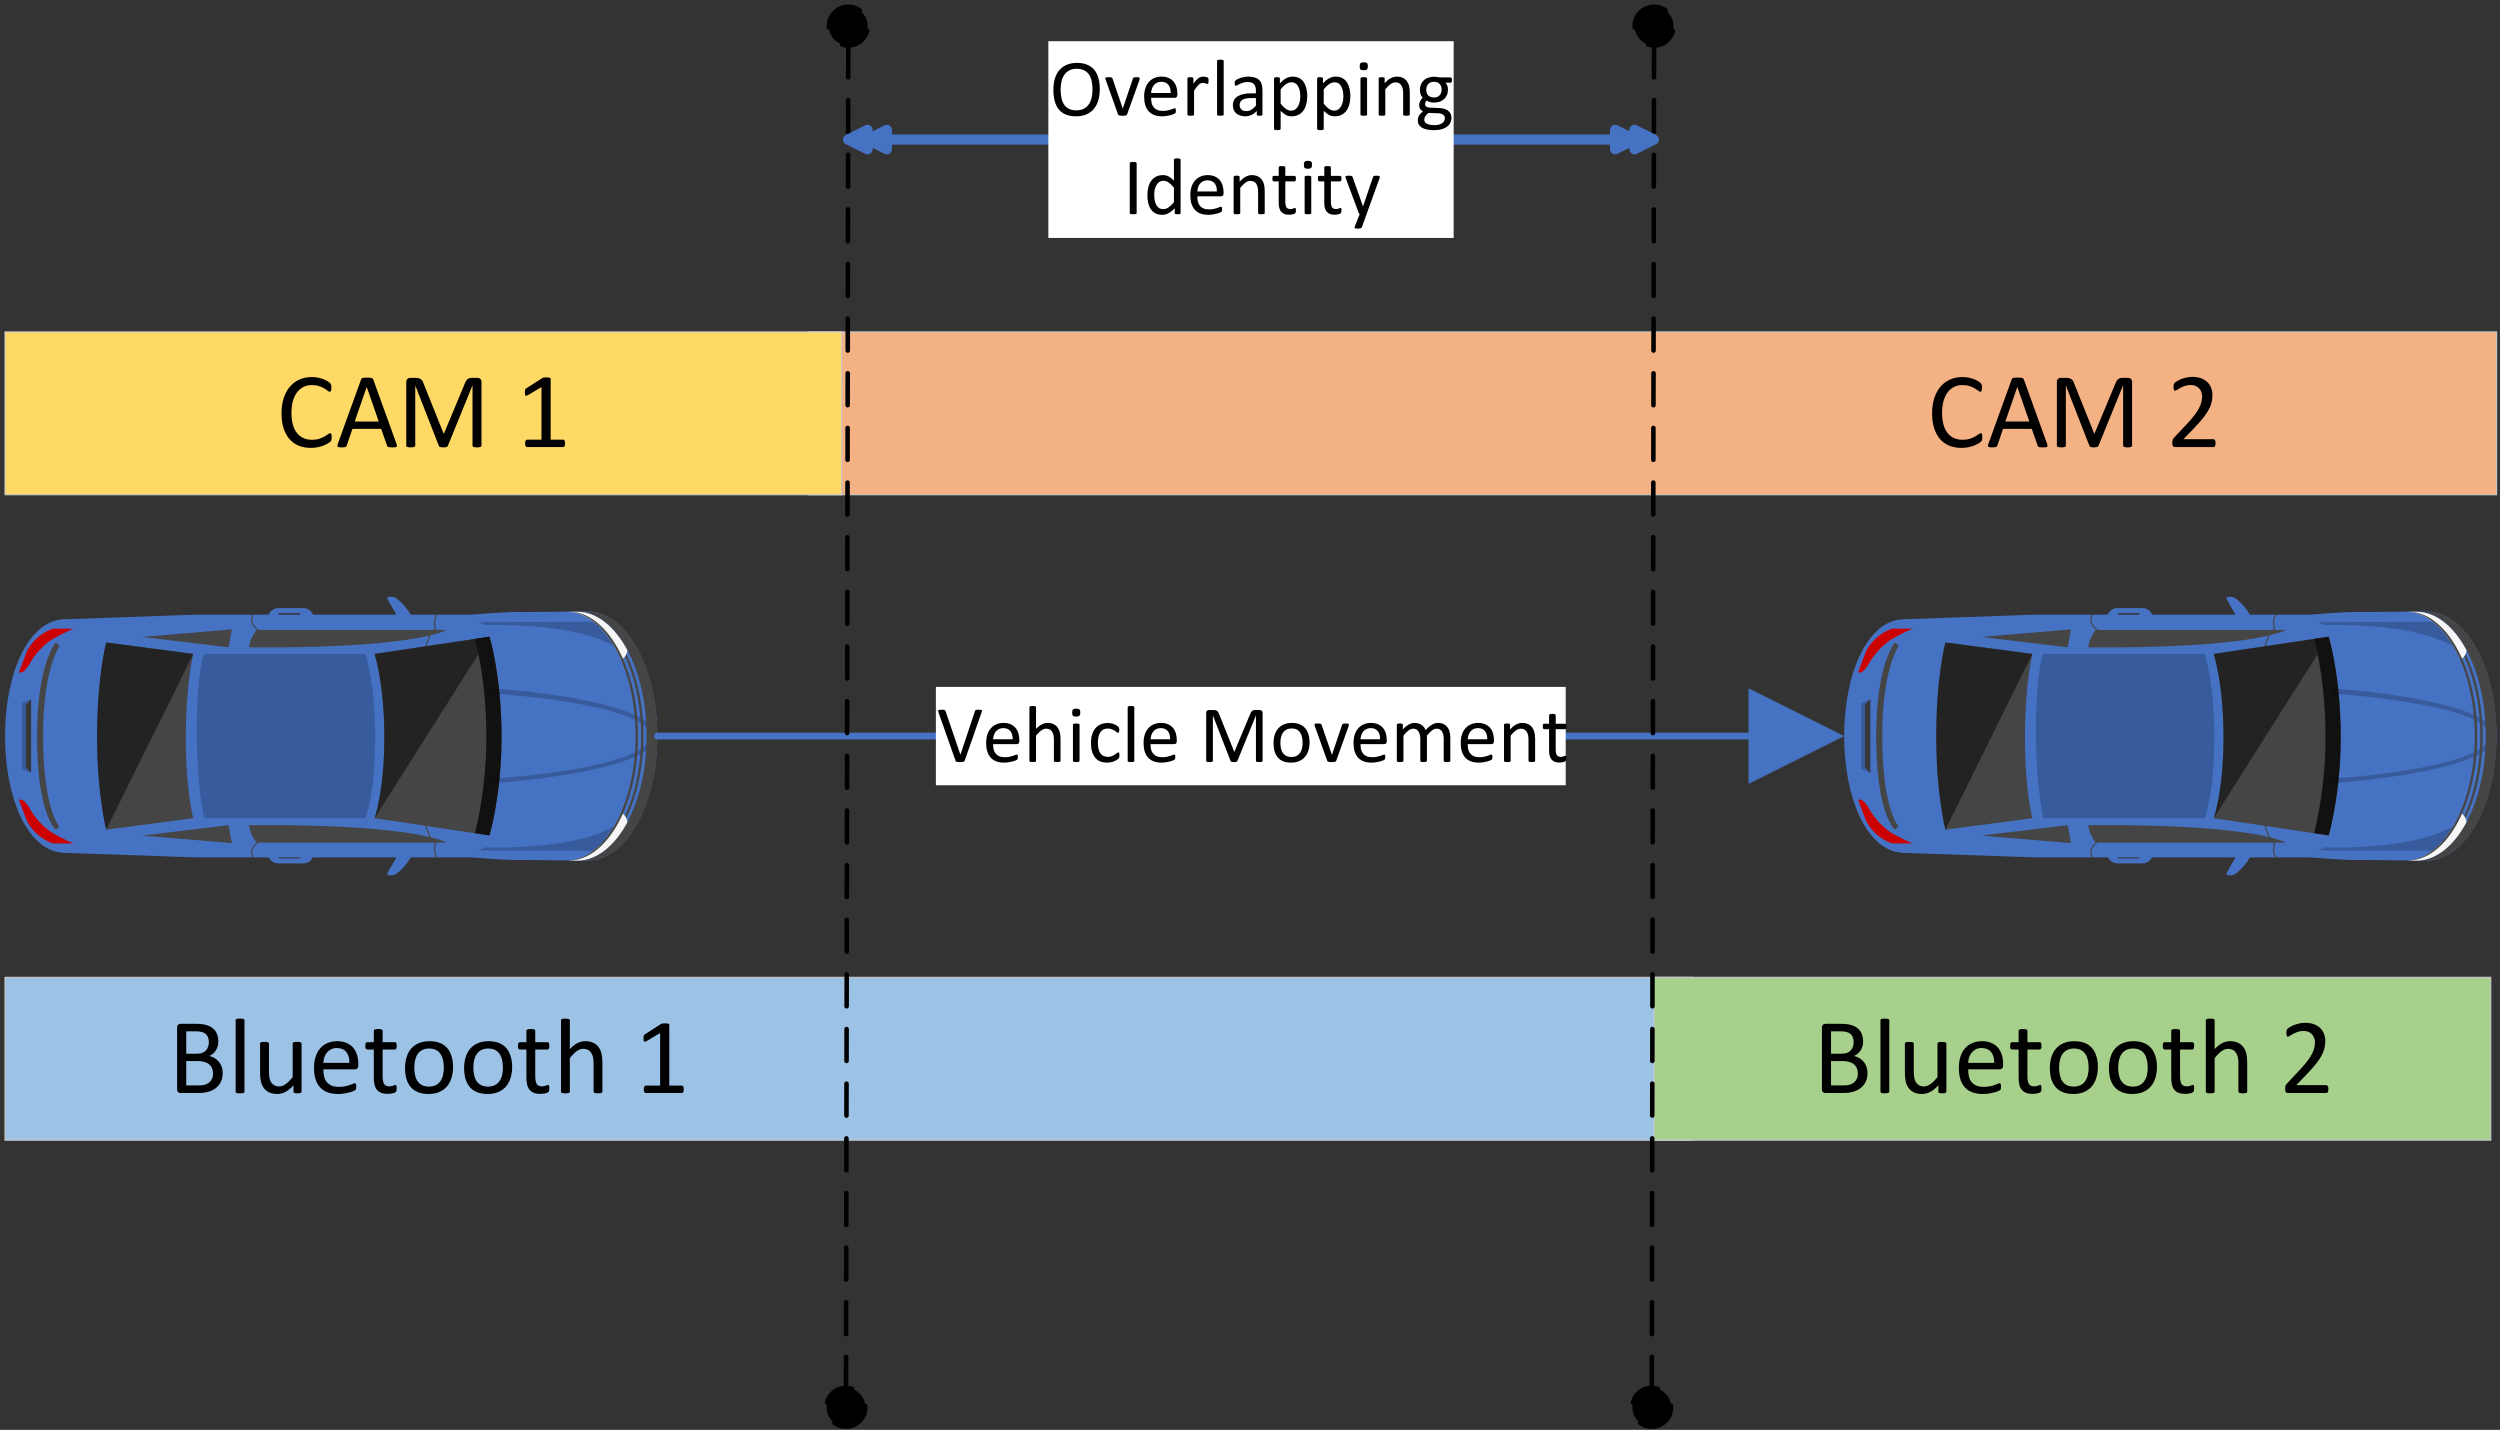 <?xml version="1.0" encoding="UTF-8"?>
<svg xmlns="http://www.w3.org/2000/svg" xmlns:xlink="http://www.w3.org/1999/xlink" width="549pt" height="314pt" viewBox="0 0 549 314" version="1.1">
<rect x="0" y="0" width="549" height="314" fill="#333333" stroke="none"/>
<defs>
<g>
<symbol overflow="visible" id="glyph0-0">
<path style="stroke:none;" d="M 8.609 -11.391 L 8.609 0 L 0.391 0 L 0.391 -11.391 Z M 7.844 -0.719 L 7.844 -10.672 L 1.141 -10.672 L 1.141 -0.719 Z M 6.75 -7.531 C 6.75 -7.188 6.695 -6.879 6.594 -6.609 C 6.488 -6.336 6.344 -6.109 6.156 -5.922 C 5.977 -5.734 5.766 -5.586 5.516 -5.484 C 5.266 -5.379 4.988 -5.316 4.688 -5.297 L 4.641 -3.969 C 4.641 -3.906 4.594 -3.859 4.5 -3.828 C 4.414 -3.805 4.297 -3.797 4.141 -3.797 C 4.055 -3.797 3.984 -3.801 3.922 -3.812 C 3.867 -3.82 3.82 -3.832 3.781 -3.844 C 3.738 -3.852 3.707 -3.863 3.688 -3.875 C 3.676 -3.895 3.672 -3.926 3.672 -3.969 L 3.625 -5.578 C 3.613 -5.754 3.648 -5.879 3.734 -5.953 C 3.816 -6.023 3.926 -6.062 4.062 -6.062 L 4.219 -6.062 C 4.488 -6.062 4.711 -6.098 4.891 -6.172 C 5.066 -6.242 5.207 -6.336 5.312 -6.453 C 5.414 -6.578 5.488 -6.727 5.531 -6.906 C 5.582 -7.082 5.609 -7.266 5.609 -7.453 C 5.609 -7.879 5.488 -8.219 5.25 -8.469 C 5.008 -8.727 4.617 -8.859 4.078 -8.859 C 3.867 -8.859 3.676 -8.832 3.5 -8.781 C 3.32 -8.738 3.164 -8.691 3.031 -8.641 C 2.895 -8.586 2.785 -8.535 2.703 -8.484 C 2.617 -8.441 2.555 -8.422 2.516 -8.422 C 2.492 -8.422 2.473 -8.426 2.453 -8.438 C 2.43 -8.445 2.41 -8.469 2.391 -8.5 C 2.379 -8.531 2.367 -8.57 2.359 -8.625 C 2.348 -8.688 2.344 -8.766 2.344 -8.859 C 2.344 -8.953 2.348 -9.031 2.359 -9.094 C 2.379 -9.164 2.41 -9.223 2.453 -9.266 C 2.492 -9.305 2.57 -9.352 2.688 -9.406 C 2.812 -9.457 2.953 -9.508 3.109 -9.562 C 3.273 -9.613 3.453 -9.656 3.641 -9.688 C 3.836 -9.727 4.035 -9.75 4.234 -9.75 C 4.672 -9.75 5.047 -9.688 5.359 -9.562 C 5.68 -9.445 5.941 -9.289 6.141 -9.094 C 6.348 -8.895 6.5 -8.66 6.594 -8.391 C 6.695 -8.117 6.75 -7.832 6.75 -7.531 Z M 4.828 -2.406 C 4.828 -2.281 4.816 -2.176 4.797 -2.094 C 4.773 -2.008 4.738 -1.941 4.688 -1.891 C 4.645 -1.836 4.578 -1.801 4.484 -1.781 C 4.398 -1.758 4.301 -1.75 4.188 -1.75 C 4.051 -1.75 3.941 -1.758 3.859 -1.781 C 3.773 -1.801 3.707 -1.836 3.656 -1.891 C 3.602 -1.941 3.562 -2.008 3.531 -2.094 C 3.508 -2.176 3.5 -2.281 3.5 -2.406 C 3.5 -2.531 3.508 -2.633 3.531 -2.719 C 3.562 -2.801 3.602 -2.867 3.656 -2.922 C 3.707 -2.973 3.773 -3.008 3.859 -3.031 C 3.941 -3.062 4.051 -3.078 4.188 -3.078 C 4.301 -3.078 4.398 -3.062 4.484 -3.031 C 4.578 -3.008 4.645 -2.973 4.688 -2.922 C 4.738 -2.867 4.773 -2.801 4.797 -2.719 C 4.816 -2.633 4.828 -2.531 4.828 -2.406 Z M 0 3.5 Z M 0 3.5 "/>
</symbol>
<symbol overflow="visible" id="glyph0-1">
<path style="stroke:none;" d="M 6.125 -0.266 C 6.094 -0.203 6.055 -0.148 6.016 -0.109 C 5.973 -0.066 5.914 -0.031 5.844 0 C 5.77 0.02 5.676 0.031 5.562 0.031 C 5.445 0.039 5.305 0.047 5.141 0.047 C 5.016 0.047 4.898 0.047 4.797 0.047 C 4.703 0.047 4.617 0.039 4.547 0.031 C 4.484 0.02 4.426 0.008 4.375 0 C 4.32 -0.02 4.273 -0.039 4.234 -0.062 C 4.203 -0.094 4.176 -0.125 4.156 -0.156 C 4.133 -0.188 4.117 -0.223 4.109 -0.266 L 0.375 -10.859 C 0.332 -10.984 0.305 -11.082 0.297 -11.156 C 0.297 -11.238 0.32 -11.301 0.375 -11.344 C 0.426 -11.383 0.508 -11.41 0.625 -11.422 C 0.75 -11.441 0.91 -11.453 1.109 -11.453 C 1.273 -11.453 1.406 -11.445 1.5 -11.438 C 1.594 -11.426 1.664 -11.406 1.719 -11.375 C 1.781 -11.352 1.82 -11.32 1.844 -11.281 C 1.875 -11.25 1.898 -11.203 1.922 -11.141 L 5.188 -1.562 L 8.375 -11.125 C 8.395 -11.188 8.414 -11.238 8.438 -11.281 C 8.457 -11.32 8.492 -11.352 8.547 -11.375 C 8.609 -11.406 8.691 -11.426 8.797 -11.438 C 8.91 -11.445 9.055 -11.453 9.234 -11.453 C 9.41 -11.453 9.551 -11.441 9.656 -11.422 C 9.758 -11.41 9.832 -11.383 9.875 -11.344 C 9.914 -11.301 9.93 -11.238 9.922 -11.156 C 9.91 -11.082 9.879 -10.977 9.828 -10.844 Z M 6.125 -0.266 "/>
</symbol>
<symbol overflow="visible" id="glyph0-2">
<path style="stroke:none;" d="M 8.109 -4.531 C 8.109 -4.301 8.051 -4.133 7.938 -4.031 C 7.82 -3.938 7.691 -3.891 7.547 -3.891 L 2.344 -3.891 C 2.344 -3.453 2.383 -3.055 2.469 -2.703 C 2.562 -2.348 2.711 -2.047 2.922 -1.797 C 3.129 -1.547 3.395 -1.352 3.719 -1.219 C 4.051 -1.082 4.457 -1.016 4.938 -1.016 C 5.312 -1.016 5.645 -1.047 5.938 -1.109 C 6.227 -1.172 6.477 -1.238 6.688 -1.312 C 6.906 -1.383 7.082 -1.453 7.219 -1.516 C 7.363 -1.578 7.469 -1.609 7.531 -1.609 C 7.57 -1.609 7.609 -1.598 7.641 -1.578 C 7.672 -1.555 7.695 -1.523 7.719 -1.484 C 7.738 -1.441 7.754 -1.383 7.766 -1.312 C 7.773 -1.238 7.781 -1.148 7.781 -1.047 C 7.781 -0.973 7.773 -0.906 7.766 -0.844 C 7.754 -0.789 7.742 -0.742 7.734 -0.703 C 7.734 -0.66 7.723 -0.617 7.703 -0.578 C 7.68 -0.547 7.656 -0.516 7.625 -0.484 C 7.594 -0.453 7.492 -0.398 7.328 -0.328 C 7.172 -0.254 6.969 -0.18 6.719 -0.109 C 6.469 -0.035 6.176 0.023 5.844 0.078 C 5.508 0.141 5.156 0.172 4.781 0.172 C 4.125 0.172 3.551 0.082 3.062 -0.094 C 2.57 -0.281 2.16 -0.551 1.828 -0.906 C 1.492 -1.27 1.238 -1.723 1.062 -2.266 C 0.895 -2.805 0.812 -3.43 0.812 -4.141 C 0.812 -4.828 0.898 -5.441 1.078 -5.984 C 1.254 -6.523 1.508 -6.984 1.844 -7.359 C 2.176 -7.742 2.578 -8.035 3.047 -8.234 C 3.516 -8.441 4.039 -8.547 4.625 -8.547 C 5.25 -8.547 5.781 -8.441 6.219 -8.234 C 6.656 -8.035 7.016 -7.766 7.297 -7.422 C 7.578 -7.086 7.781 -6.691 7.906 -6.234 C 8.039 -5.785 8.109 -5.305 8.109 -4.797 Z M 6.641 -4.953 C 6.66 -5.711 6.492 -6.312 6.141 -6.75 C 5.785 -7.188 5.258 -7.406 4.562 -7.406 C 4.207 -7.406 3.895 -7.336 3.625 -7.203 C 3.352 -7.066 3.125 -6.883 2.938 -6.656 C 2.758 -6.438 2.617 -6.176 2.516 -5.875 C 2.422 -5.582 2.363 -5.273 2.344 -4.953 Z M 6.641 -4.953 "/>
</symbol>
<symbol overflow="visible" id="glyph0-3">
<path style="stroke:none;" d="M 8.172 -0.219 C 8.172 -0.176 8.156 -0.133 8.125 -0.094 C 8.102 -0.062 8.066 -0.035 8.016 -0.016 C 7.961 0.004 7.891 0.02 7.797 0.031 C 7.703 0.039 7.586 0.047 7.453 0.047 C 7.305 0.047 7.188 0.039 7.094 0.031 C 7 0.02 6.922 0.004 6.859 -0.016 C 6.805 -0.035 6.77 -0.062 6.75 -0.094 C 6.727 -0.133 6.719 -0.176 6.719 -0.219 L 6.719 -4.859 C 6.719 -5.305 6.68 -5.664 6.609 -5.938 C 6.535 -6.219 6.43 -6.457 6.297 -6.656 C 6.16 -6.863 5.984 -7.02 5.766 -7.125 C 5.555 -7.227 5.312 -7.281 5.031 -7.281 C 4.664 -7.281 4.301 -7.148 3.938 -6.891 C 3.582 -6.629 3.203 -6.254 2.797 -5.766 L 2.797 -0.219 C 2.797 -0.176 2.785 -0.133 2.766 -0.094 C 2.742 -0.062 2.707 -0.035 2.656 -0.016 C 2.602 0.004 2.531 0.02 2.438 0.031 C 2.344 0.039 2.219 0.047 2.062 0.047 C 1.926 0.047 1.812 0.039 1.719 0.031 C 1.625 0.02 1.547 0.004 1.484 -0.016 C 1.43 -0.035 1.395 -0.062 1.375 -0.094 C 1.352 -0.133 1.344 -0.176 1.344 -0.219 L 1.344 -11.984 C 1.344 -12.023 1.352 -12.062 1.375 -12.094 C 1.395 -12.133 1.43 -12.164 1.484 -12.188 C 1.547 -12.219 1.625 -12.238 1.719 -12.25 C 1.812 -12.258 1.926 -12.266 2.062 -12.266 C 2.219 -12.266 2.344 -12.258 2.438 -12.25 C 2.531 -12.238 2.602 -12.219 2.656 -12.188 C 2.707 -12.164 2.742 -12.133 2.766 -12.094 C 2.785 -12.062 2.797 -12.023 2.797 -11.984 L 2.797 -7.234 C 3.211 -7.672 3.629 -8 4.047 -8.219 C 4.473 -8.438 4.898 -8.547 5.328 -8.547 C 5.859 -8.547 6.301 -8.453 6.656 -8.266 C 7.02 -8.086 7.312 -7.848 7.531 -7.547 C 7.758 -7.254 7.922 -6.906 8.016 -6.5 C 8.117 -6.102 8.172 -5.617 8.172 -5.047 Z M 8.172 -0.219 "/>
</symbol>
<symbol overflow="visible" id="glyph0-4">
<path style="stroke:none;" d="M 2.797 -0.219 C 2.797 -0.176 2.785 -0.133 2.766 -0.094 C 2.742 -0.062 2.707 -0.035 2.656 -0.016 C 2.602 0.004 2.531 0.02 2.438 0.031 C 2.344 0.039 2.219 0.047 2.062 0.047 C 1.926 0.047 1.812 0.039 1.719 0.031 C 1.625 0.02 1.547 0.004 1.484 -0.016 C 1.43 -0.035 1.395 -0.062 1.375 -0.094 C 1.352 -0.133 1.344 -0.176 1.344 -0.219 L 1.344 -8.141 C 1.344 -8.18 1.352 -8.219 1.375 -8.25 C 1.395 -8.289 1.43 -8.32 1.484 -8.344 C 1.547 -8.363 1.625 -8.379 1.719 -8.391 C 1.812 -8.41 1.926 -8.422 2.062 -8.422 C 2.219 -8.422 2.344 -8.41 2.438 -8.391 C 2.531 -8.379 2.602 -8.363 2.656 -8.344 C 2.707 -8.32 2.742 -8.289 2.766 -8.25 C 2.785 -8.219 2.797 -8.18 2.797 -8.141 Z M 2.969 -10.828 C 2.969 -10.484 2.898 -10.25 2.766 -10.125 C 2.641 -10 2.406 -9.938 2.062 -9.938 C 1.719 -9.938 1.484 -9.992 1.359 -10.109 C 1.234 -10.234 1.172 -10.461 1.172 -10.797 C 1.172 -11.141 1.234 -11.375 1.359 -11.5 C 1.492 -11.625 1.734 -11.688 2.078 -11.688 C 2.422 -11.688 2.656 -11.625 2.781 -11.5 C 2.906 -11.383 2.969 -11.16 2.969 -10.828 Z M 2.969 -10.828 "/>
</symbol>
<symbol overflow="visible" id="glyph0-5">
<path style="stroke:none;" d="M 7.047 -1.422 C 7.047 -1.328 7.039 -1.242 7.031 -1.172 C 7.031 -1.098 7.02 -1.035 7 -0.984 C 6.988 -0.93 6.973 -0.883 6.953 -0.844 C 6.93 -0.812 6.883 -0.758 6.812 -0.688 C 6.738 -0.613 6.613 -0.52 6.438 -0.406 C 6.258 -0.301 6.062 -0.203 5.844 -0.109 C 5.625 -0.023 5.383 0.039 5.125 0.094 C 4.863 0.145 4.598 0.172 4.328 0.172 C 3.754 0.172 3.242 0.078 2.797 -0.109 C 2.359 -0.297 1.992 -0.57 1.703 -0.938 C 1.41 -1.301 1.188 -1.742 1.031 -2.266 C 0.875 -2.797 0.797 -3.398 0.797 -4.078 C 0.797 -4.859 0.891 -5.531 1.078 -6.094 C 1.266 -6.656 1.523 -7.113 1.859 -7.469 C 2.191 -7.832 2.582 -8.098 3.031 -8.266 C 3.477 -8.441 3.961 -8.531 4.484 -8.531 C 4.742 -8.531 4.988 -8.504 5.219 -8.453 C 5.457 -8.41 5.676 -8.348 5.875 -8.266 C 6.082 -8.191 6.258 -8.102 6.406 -8 C 6.562 -7.906 6.676 -7.82 6.75 -7.75 C 6.82 -7.688 6.867 -7.633 6.891 -7.594 C 6.922 -7.551 6.941 -7.5 6.953 -7.438 C 6.973 -7.383 6.988 -7.32 7 -7.25 C 7.008 -7.188 7.016 -7.098 7.016 -6.984 C 7.016 -6.754 6.984 -6.594 6.922 -6.5 C 6.867 -6.414 6.805 -6.375 6.734 -6.375 C 6.648 -6.375 6.551 -6.422 6.438 -6.516 C 6.32 -6.617 6.176 -6.727 6 -6.844 C 5.82 -6.957 5.609 -7.062 5.359 -7.156 C 5.109 -7.258 4.812 -7.312 4.469 -7.312 C 3.77 -7.312 3.234 -7.039 2.859 -6.5 C 2.492 -5.969 2.312 -5.191 2.312 -4.172 C 2.312 -3.66 2.359 -3.211 2.453 -2.828 C 2.547 -2.441 2.688 -2.117 2.875 -1.859 C 3.062 -1.598 3.289 -1.406 3.562 -1.281 C 3.844 -1.156 4.16 -1.094 4.516 -1.094 C 4.848 -1.094 5.141 -1.145 5.391 -1.25 C 5.641 -1.352 5.859 -1.469 6.047 -1.594 C 6.234 -1.719 6.391 -1.832 6.516 -1.938 C 6.641 -2.039 6.738 -2.094 6.812 -2.094 C 6.852 -2.094 6.883 -2.082 6.906 -2.062 C 6.938 -2.039 6.961 -2 6.984 -1.938 C 7.004 -1.883 7.02 -1.816 7.031 -1.734 C 7.039 -1.648 7.047 -1.547 7.047 -1.422 Z M 7.047 -1.422 "/>
</symbol>
<symbol overflow="visible" id="glyph0-6">
<path style="stroke:none;" d="M 2.797 -0.219 C 2.797 -0.176 2.785 -0.133 2.766 -0.094 C 2.742 -0.062 2.707 -0.035 2.656 -0.016 C 2.602 0.004 2.531 0.02 2.438 0.031 C 2.344 0.039 2.219 0.047 2.062 0.047 C 1.926 0.047 1.812 0.039 1.719 0.031 C 1.625 0.02 1.547 0.004 1.484 -0.016 C 1.43 -0.035 1.395 -0.062 1.375 -0.094 C 1.352 -0.133 1.344 -0.176 1.344 -0.219 L 1.344 -11.984 C 1.344 -12.023 1.352 -12.062 1.375 -12.094 C 1.395 -12.133 1.43 -12.164 1.484 -12.188 C 1.547 -12.219 1.625 -12.238 1.719 -12.25 C 1.812 -12.258 1.926 -12.266 2.062 -12.266 C 2.219 -12.266 2.344 -12.258 2.438 -12.25 C 2.531 -12.238 2.602 -12.219 2.656 -12.188 C 2.707 -12.164 2.742 -12.133 2.766 -12.094 C 2.785 -12.062 2.797 -12.023 2.797 -11.984 Z M 2.797 -0.219 "/>
</symbol>
<symbol overflow="visible" id="glyph0-7">
<path style="stroke:none;" d=""/>
</symbol>
<symbol overflow="visible" id="glyph0-8">
<path style="stroke:none;" d="M 13.906 -0.234 C 13.906 -0.18 13.891 -0.133 13.859 -0.094 C 13.836 -0.062 13.797 -0.035 13.734 -0.016 C 13.68 0.004 13.609 0.02 13.516 0.031 C 13.422 0.039 13.301 0.047 13.156 0.047 C 13.02 0.047 12.906 0.039 12.812 0.031 C 12.719 0.02 12.641 0.004 12.578 -0.016 C 12.523 -0.035 12.488 -0.062 12.469 -0.094 C 12.445 -0.133 12.438 -0.18 12.438 -0.234 L 12.438 -10.156 L 12.422 -10.156 L 8.359 -0.188 C 8.336 -0.145 8.312 -0.109 8.281 -0.078 C 8.25 -0.047 8.203 -0.02 8.141 0 C 8.078 0.02 8.004 0.031 7.922 0.031 C 7.836 0.039 7.734 0.047 7.609 0.047 C 7.492 0.047 7.391 0.039 7.297 0.031 C 7.211 0.02 7.141 0.004 7.078 -0.016 C 7.016 -0.035 6.969 -0.055 6.938 -0.078 C 6.906 -0.109 6.883 -0.145 6.875 -0.188 L 3 -10.156 L 2.984 -10.156 L 2.984 -0.234 C 2.984 -0.18 2.973 -0.133 2.953 -0.094 C 2.93 -0.062 2.891 -0.035 2.828 -0.016 C 2.766 0.004 2.688 0.02 2.594 0.031 C 2.5 0.039 2.379 0.047 2.234 0.047 C 2.098 0.047 1.984 0.039 1.891 0.031 C 1.797 0.02 1.719 0.004 1.656 -0.016 C 1.602 -0.035 1.566 -0.062 1.547 -0.094 C 1.523 -0.133 1.516 -0.18 1.516 -0.234 L 1.516 -10.703 C 1.516 -10.953 1.578 -11.129 1.703 -11.234 C 1.836 -11.336 1.984 -11.391 2.141 -11.391 L 3.062 -11.391 C 3.25 -11.391 3.41 -11.367 3.547 -11.328 C 3.691 -11.297 3.816 -11.242 3.922 -11.172 C 4.023 -11.098 4.109 -11 4.172 -10.875 C 4.242 -10.758 4.305 -10.625 4.359 -10.469 L 7.672 -2.219 L 7.719 -2.219 L 11.141 -10.438 C 11.211 -10.613 11.285 -10.766 11.359 -10.891 C 11.43 -11.016 11.516 -11.113 11.609 -11.188 C 11.703 -11.258 11.801 -11.312 11.906 -11.344 C 12.02 -11.375 12.148 -11.391 12.297 -11.391 L 13.266 -11.391 C 13.348 -11.391 13.426 -11.375 13.5 -11.344 C 13.582 -11.32 13.648 -11.281 13.703 -11.219 C 13.766 -11.164 13.812 -11.098 13.844 -11.016 C 13.883 -10.93 13.906 -10.828 13.906 -10.703 Z M 13.906 -0.234 "/>
</symbol>
<symbol overflow="visible" id="glyph0-9">
<path style="stroke:none;" d="M 8.719 -4.266 C 8.719 -3.617 8.629 -3.023 8.453 -2.484 C 8.285 -1.941 8.031 -1.473 7.688 -1.078 C 7.352 -0.691 6.93 -0.383 6.422 -0.156 C 5.922 0.062 5.336 0.172 4.672 0.172 C 4.016 0.172 3.441 0.078 2.953 -0.109 C 2.473 -0.305 2.07 -0.586 1.75 -0.953 C 1.426 -1.328 1.188 -1.781 1.031 -2.312 C 0.875 -2.844 0.797 -3.441 0.797 -4.109 C 0.797 -4.754 0.879 -5.348 1.047 -5.891 C 1.211 -6.43 1.461 -6.898 1.797 -7.297 C 2.141 -7.691 2.562 -8 3.062 -8.219 C 3.57 -8.438 4.16 -8.547 4.828 -8.547 C 5.484 -8.547 6.051 -8.445 6.531 -8.25 C 7.02 -8.051 7.426 -7.766 7.75 -7.391 C 8.07 -7.023 8.312 -6.578 8.469 -6.047 C 8.633 -5.523 8.719 -4.93 8.719 -4.266 Z M 7.188 -4.172 C 7.188 -4.598 7.145 -5 7.062 -5.375 C 6.988 -5.758 6.859 -6.098 6.672 -6.391 C 6.492 -6.68 6.25 -6.91 5.938 -7.078 C 5.625 -7.242 5.234 -7.328 4.766 -7.328 C 4.336 -7.328 3.969 -7.25 3.656 -7.094 C 3.352 -6.945 3.102 -6.734 2.906 -6.453 C 2.707 -6.172 2.555 -5.836 2.453 -5.453 C 2.359 -5.078 2.312 -4.66 2.312 -4.203 C 2.312 -3.773 2.348 -3.367 2.422 -2.984 C 2.504 -2.598 2.641 -2.266 2.828 -1.984 C 3.016 -1.703 3.266 -1.477 3.578 -1.312 C 3.891 -1.145 4.273 -1.062 4.734 -1.062 C 5.16 -1.062 5.523 -1.133 5.828 -1.281 C 6.141 -1.438 6.395 -1.648 6.594 -1.922 C 6.801 -2.203 6.953 -2.531 7.047 -2.906 C 7.141 -3.289 7.188 -3.711 7.188 -4.172 Z M 7.188 -4.172 "/>
</symbol>
<symbol overflow="visible" id="glyph0-10">
<path style="stroke:none;" d="M 7.844 -8.156 C 7.844 -8.133 7.836 -8.109 7.828 -8.078 C 7.828 -8.055 7.82 -8.031 7.812 -8 C 7.812 -7.969 7.805 -7.938 7.797 -7.906 C 7.797 -7.875 7.789 -7.836 7.781 -7.797 L 5.078 -0.266 C 5.047 -0.203 5.008 -0.148 4.969 -0.109 C 4.938 -0.066 4.879 -0.031 4.797 0 C 4.723 0.02 4.629 0.031 4.516 0.031 C 4.398 0.039 4.254 0.047 4.078 0.047 C 3.898 0.047 3.75 0.039 3.625 0.031 C 3.508 0.02 3.414 0.004 3.344 -0.016 C 3.27 -0.035 3.211 -0.066 3.172 -0.109 C 3.129 -0.148 3.098 -0.203 3.078 -0.266 L 0.391 -7.797 C 0.367 -7.859 0.348 -7.914 0.328 -7.969 C 0.316 -8.031 0.305 -8.07 0.297 -8.094 C 0.297 -8.125 0.297 -8.145 0.297 -8.156 C 0.297 -8.207 0.305 -8.25 0.328 -8.281 C 0.359 -8.32 0.398 -8.352 0.453 -8.375 C 0.504 -8.395 0.578 -8.406 0.672 -8.406 C 0.766 -8.414 0.879 -8.422 1.016 -8.422 C 1.18 -8.422 1.316 -8.414 1.422 -8.406 C 1.523 -8.395 1.602 -8.375 1.656 -8.344 C 1.719 -8.32 1.758 -8.297 1.781 -8.266 C 1.812 -8.234 1.836 -8.191 1.859 -8.141 L 4.094 -1.609 L 4.125 -1.5 L 4.156 -1.609 L 6.359 -8.141 C 6.379 -8.191 6.398 -8.234 6.422 -8.266 C 6.453 -8.297 6.492 -8.32 6.547 -8.344 C 6.609 -8.375 6.688 -8.395 6.781 -8.406 C 6.875 -8.414 7.004 -8.422 7.172 -8.422 C 7.305 -8.422 7.414 -8.414 7.5 -8.406 C 7.594 -8.406 7.66 -8.391 7.703 -8.359 C 7.754 -8.336 7.789 -8.312 7.812 -8.281 C 7.832 -8.25 7.844 -8.207 7.844 -8.156 Z M 7.844 -8.156 "/>
</symbol>
<symbol overflow="visible" id="glyph0-11">
<path style="stroke:none;" d="M 13.094 -0.219 C 13.094 -0.176 13.082 -0.133 13.062 -0.094 C 13.039 -0.062 13.004 -0.035 12.953 -0.016 C 12.898 0.004 12.828 0.02 12.734 0.031 C 12.641 0.039 12.52 0.047 12.375 0.047 C 12.227 0.047 12.109 0.039 12.016 0.031 C 11.922 0.02 11.844 0.004 11.781 -0.016 C 11.727 -0.035 11.691 -0.062 11.672 -0.094 C 11.648 -0.133 11.641 -0.176 11.641 -0.219 L 11.641 -5.031 C 11.641 -5.363 11.609 -5.664 11.547 -5.938 C 11.492 -6.219 11.398 -6.457 11.266 -6.656 C 11.141 -6.863 10.977 -7.02 10.781 -7.125 C 10.582 -7.227 10.348 -7.281 10.078 -7.281 C 9.734 -7.281 9.395 -7.148 9.062 -6.891 C 8.727 -6.629 8.359 -6.254 7.953 -5.766 L 7.953 -0.219 C 7.953 -0.176 7.938 -0.133 7.906 -0.094 C 7.883 -0.062 7.848 -0.035 7.797 -0.016 C 7.742 0.004 7.672 0.02 7.578 0.031 C 7.484 0.039 7.363 0.047 7.219 0.047 C 7.082 0.047 6.961 0.039 6.859 0.031 C 6.766 0.02 6.691 0.004 6.641 -0.016 C 6.586 -0.035 6.551 -0.062 6.531 -0.094 C 6.508 -0.133 6.5 -0.176 6.5 -0.219 L 6.5 -5.031 C 6.5 -5.363 6.461 -5.664 6.391 -5.938 C 6.328 -6.219 6.234 -6.457 6.109 -6.656 C 5.984 -6.863 5.82 -7.02 5.625 -7.125 C 5.426 -7.227 5.191 -7.281 4.922 -7.281 C 4.586 -7.281 4.25 -7.148 3.906 -6.891 C 3.57 -6.629 3.203 -6.254 2.797 -5.766 L 2.797 -0.219 C 2.797 -0.176 2.785 -0.133 2.766 -0.094 C 2.742 -0.062 2.707 -0.035 2.656 -0.016 C 2.602 0.004 2.531 0.02 2.438 0.031 C 2.344 0.039 2.219 0.047 2.062 0.047 C 1.926 0.047 1.812 0.039 1.719 0.031 C 1.625 0.02 1.547 0.004 1.484 -0.016 C 1.43 -0.035 1.395 -0.062 1.375 -0.094 C 1.352 -0.133 1.344 -0.176 1.344 -0.219 L 1.344 -8.141 C 1.344 -8.191 1.352 -8.234 1.375 -8.266 C 1.395 -8.297 1.43 -8.32 1.484 -8.344 C 1.535 -8.375 1.602 -8.395 1.688 -8.406 C 1.77 -8.414 1.875 -8.422 2 -8.422 C 2.133 -8.422 2.242 -8.414 2.328 -8.406 C 2.41 -8.395 2.473 -8.375 2.516 -8.344 C 2.566 -8.32 2.602 -8.297 2.625 -8.266 C 2.645 -8.234 2.656 -8.191 2.656 -8.141 L 2.656 -7.094 C 3.102 -7.594 3.535 -7.957 3.953 -8.188 C 4.379 -8.426 4.805 -8.547 5.234 -8.547 C 5.555 -8.547 5.848 -8.504 6.109 -8.422 C 6.367 -8.348 6.598 -8.238 6.797 -8.094 C 7.004 -7.957 7.176 -7.797 7.312 -7.609 C 7.457 -7.422 7.578 -7.207 7.672 -6.969 C 7.93 -7.258 8.18 -7.504 8.422 -7.703 C 8.66 -7.898 8.891 -8.062 9.109 -8.188 C 9.328 -8.312 9.539 -8.398 9.75 -8.453 C 9.957 -8.516 10.164 -8.547 10.375 -8.547 C 10.883 -8.547 11.312 -8.453 11.656 -8.266 C 12.008 -8.086 12.289 -7.848 12.5 -7.547 C 12.719 -7.254 12.867 -6.906 12.953 -6.5 C 13.047 -6.102 13.094 -5.68 13.094 -5.234 Z M 13.094 -0.219 "/>
</symbol>
<symbol overflow="visible" id="glyph0-12">
<path style="stroke:none;" d="M 8.172 -0.219 C 8.172 -0.176 8.156 -0.133 8.125 -0.094 C 8.102 -0.062 8.066 -0.035 8.016 -0.016 C 7.961 0.004 7.891 0.02 7.797 0.031 C 7.703 0.039 7.586 0.047 7.453 0.047 C 7.305 0.047 7.188 0.039 7.094 0.031 C 7 0.02 6.922 0.004 6.859 -0.016 C 6.805 -0.035 6.77 -0.062 6.75 -0.094 C 6.727 -0.133 6.719 -0.176 6.719 -0.219 L 6.719 -4.859 C 6.719 -5.305 6.68 -5.664 6.609 -5.938 C 6.535 -6.219 6.43 -6.457 6.297 -6.656 C 6.16 -6.863 5.984 -7.02 5.766 -7.125 C 5.555 -7.227 5.312 -7.281 5.031 -7.281 C 4.664 -7.281 4.301 -7.148 3.938 -6.891 C 3.582 -6.629 3.203 -6.254 2.797 -5.766 L 2.797 -0.219 C 2.797 -0.176 2.785 -0.133 2.766 -0.094 C 2.742 -0.062 2.707 -0.035 2.656 -0.016 C 2.602 0.004 2.531 0.02 2.438 0.031 C 2.344 0.039 2.219 0.047 2.062 0.047 C 1.926 0.047 1.812 0.039 1.719 0.031 C 1.625 0.02 1.547 0.004 1.484 -0.016 C 1.43 -0.035 1.395 -0.062 1.375 -0.094 C 1.352 -0.133 1.344 -0.176 1.344 -0.219 L 1.344 -8.141 C 1.344 -8.191 1.352 -8.234 1.375 -8.266 C 1.395 -8.297 1.43 -8.32 1.484 -8.344 C 1.535 -8.375 1.602 -8.395 1.688 -8.406 C 1.77 -8.414 1.875 -8.422 2 -8.422 C 2.133 -8.422 2.242 -8.414 2.328 -8.406 C 2.41 -8.395 2.473 -8.375 2.516 -8.344 C 2.566 -8.32 2.602 -8.297 2.625 -8.266 C 2.645 -8.234 2.656 -8.191 2.656 -8.141 L 2.656 -7.094 C 3.102 -7.594 3.547 -7.957 3.984 -8.188 C 4.43 -8.426 4.879 -8.547 5.328 -8.547 C 5.859 -8.547 6.301 -8.453 6.656 -8.266 C 7.02 -8.086 7.312 -7.848 7.531 -7.547 C 7.758 -7.254 7.922 -6.906 8.016 -6.5 C 8.117 -6.102 8.172 -5.617 8.172 -5.047 Z M 8.172 -0.219 "/>
</symbol>
<symbol overflow="visible" id="glyph0-13">
<path style="stroke:none;" d="M 5.469 -0.797 C 5.469 -0.629 5.453 -0.492 5.422 -0.391 C 5.398 -0.297 5.363 -0.223 5.312 -0.172 C 5.27 -0.129 5.203 -0.086 5.109 -0.047 C 5.016 -0.004 4.906 0.023 4.781 0.047 C 4.664 0.078 4.539 0.102 4.406 0.125 C 4.27 0.145 4.133 0.156 4 0.156 C 3.594 0.156 3.242 0.102 2.953 0 C 2.66 -0.113 2.422 -0.281 2.234 -0.5 C 2.047 -0.727 1.906 -1.008 1.812 -1.344 C 1.727 -1.676 1.688 -2.07 1.688 -2.531 L 1.688 -7.172 L 0.578 -7.172 C 0.492 -7.172 0.426 -7.219 0.375 -7.312 C 0.32 -7.406 0.297 -7.555 0.297 -7.766 C 0.297 -7.879 0.301 -7.973 0.312 -8.047 C 0.32 -8.117 0.336 -8.18 0.359 -8.234 C 0.391 -8.285 0.422 -8.32 0.453 -8.344 C 0.492 -8.363 0.539 -8.375 0.594 -8.375 L 1.688 -8.375 L 1.688 -10.25 C 1.688 -10.289 1.695 -10.328 1.719 -10.359 C 1.738 -10.398 1.773 -10.43 1.828 -10.453 C 1.891 -10.484 1.969 -10.504 2.062 -10.516 C 2.156 -10.523 2.27 -10.531 2.406 -10.531 C 2.551 -10.531 2.672 -10.523 2.766 -10.516 C 2.867 -10.504 2.945 -10.484 3 -10.453 C 3.051 -10.43 3.086 -10.398 3.109 -10.359 C 3.129 -10.328 3.141 -10.289 3.141 -10.25 L 3.141 -8.375 L 5.172 -8.375 C 5.223 -8.375 5.266 -8.363 5.297 -8.344 C 5.336 -8.32 5.367 -8.285 5.391 -8.234 C 5.422 -8.18 5.441 -8.117 5.453 -8.047 C 5.461 -7.973 5.469 -7.879 5.469 -7.766 C 5.469 -7.555 5.441 -7.406 5.391 -7.312 C 5.336 -7.219 5.266 -7.172 5.172 -7.172 L 3.141 -7.172 L 3.141 -2.75 C 3.141 -2.195 3.219 -1.781 3.375 -1.5 C 3.539 -1.227 3.832 -1.094 4.25 -1.094 C 4.383 -1.094 4.504 -1.102 4.609 -1.125 C 4.711 -1.156 4.805 -1.188 4.891 -1.219 C 4.973 -1.25 5.039 -1.273 5.094 -1.297 C 5.156 -1.328 5.211 -1.344 5.266 -1.344 C 5.297 -1.344 5.32 -1.332 5.344 -1.312 C 5.375 -1.301 5.395 -1.273 5.406 -1.234 C 5.426 -1.191 5.441 -1.133 5.453 -1.062 C 5.461 -0.988 5.469 -0.898 5.469 -0.797 Z M 5.469 -0.797 "/>
</symbol>
<symbol overflow="visible" id="glyph0-14">
<path style="stroke:none;" d="M 11.062 -5.828 C 11.062 -4.91 10.953 -4.082 10.734 -3.344 C 10.516 -2.602 10.188 -1.973 9.75 -1.453 C 9.32 -0.93 8.781 -0.531 8.125 -0.25 C 7.477 0.031 6.723 0.172 5.859 0.172 C 4.992 0.172 4.25 0.047 3.625 -0.203 C 3 -0.461 2.484 -0.836 2.078 -1.328 C 1.672 -1.816 1.367 -2.422 1.172 -3.141 C 0.973 -3.859 0.875 -4.691 0.875 -5.641 C 0.875 -6.535 0.977 -7.348 1.188 -8.078 C 1.406 -8.816 1.734 -9.441 2.172 -9.953 C 2.609 -10.461 3.148 -10.859 3.797 -11.141 C 4.453 -11.422 5.211 -11.562 6.078 -11.562 C 6.922 -11.562 7.648 -11.43 8.266 -11.172 C 8.891 -10.922 9.41 -10.551 9.828 -10.062 C 10.242 -9.582 10.551 -8.984 10.75 -8.266 C 10.957 -7.555 11.062 -6.742 11.062 -5.828 Z M 9.469 -5.719 C 9.469 -6.363 9.41 -6.961 9.297 -7.516 C 9.18 -8.078 8.988 -8.562 8.719 -8.969 C 8.445 -9.375 8.086 -9.691 7.641 -9.922 C 7.203 -10.148 6.656 -10.266 6 -10.266 C 5.344 -10.266 4.789 -10.141 4.344 -9.891 C 3.895 -9.648 3.531 -9.32 3.25 -8.906 C 2.969 -8.5 2.766 -8.02 2.641 -7.469 C 2.523 -6.914 2.469 -6.336 2.469 -5.734 C 2.469 -5.066 2.523 -4.453 2.641 -3.891 C 2.754 -3.328 2.941 -2.844 3.203 -2.438 C 3.461 -2.031 3.816 -1.711 4.266 -1.484 C 4.711 -1.254 5.27 -1.141 5.938 -1.141 C 6.594 -1.141 7.145 -1.266 7.594 -1.516 C 8.051 -1.766 8.414 -2.098 8.688 -2.516 C 8.969 -2.93 9.164 -3.414 9.281 -3.969 C 9.406 -4.52 9.469 -5.102 9.469 -5.719 Z M 9.469 -5.719 "/>
</symbol>
<symbol overflow="visible" id="glyph0-15">
<path style="stroke:none;" d="M 5.984 -7.625 C 5.984 -7.5 5.977 -7.391 5.969 -7.297 C 5.957 -7.211 5.941 -7.145 5.922 -7.094 C 5.91 -7.039 5.891 -7 5.859 -6.969 C 5.836 -6.945 5.805 -6.938 5.766 -6.938 C 5.711 -6.938 5.648 -6.945 5.578 -6.969 C 5.516 -7 5.441 -7.023 5.359 -7.047 C 5.273 -7.078 5.176 -7.102 5.062 -7.125 C 4.957 -7.156 4.848 -7.172 4.734 -7.172 C 4.586 -7.172 4.441 -7.141 4.297 -7.078 C 4.148 -7.016 4 -6.914 3.844 -6.781 C 3.695 -6.645 3.535 -6.469 3.359 -6.25 C 3.191 -6.031 3.004 -5.758 2.797 -5.438 L 2.797 -0.219 C 2.797 -0.176 2.785 -0.133 2.766 -0.094 C 2.742 -0.062 2.707 -0.035 2.656 -0.016 C 2.602 0.004 2.531 0.02 2.438 0.031 C 2.344 0.039 2.219 0.047 2.062 0.047 C 1.926 0.047 1.812 0.039 1.719 0.031 C 1.625 0.02 1.547 0.004 1.484 -0.016 C 1.43 -0.035 1.395 -0.062 1.375 -0.094 C 1.352 -0.133 1.344 -0.176 1.344 -0.219 L 1.344 -8.141 C 1.344 -8.191 1.352 -8.234 1.375 -8.266 C 1.395 -8.297 1.43 -8.32 1.484 -8.344 C 1.535 -8.375 1.602 -8.395 1.688 -8.406 C 1.77 -8.414 1.875 -8.422 2 -8.422 C 2.133 -8.422 2.242 -8.414 2.328 -8.406 C 2.41 -8.395 2.473 -8.375 2.516 -8.344 C 2.566 -8.32 2.602 -8.297 2.625 -8.266 C 2.645 -8.234 2.656 -8.191 2.656 -8.141 L 2.656 -6.984 C 2.875 -7.305 3.078 -7.566 3.266 -7.766 C 3.461 -7.961 3.645 -8.117 3.812 -8.234 C 3.977 -8.348 4.145 -8.426 4.312 -8.469 C 4.477 -8.52 4.648 -8.547 4.828 -8.547 C 4.898 -8.547 4.984 -8.539 5.078 -8.531 C 5.18 -8.52 5.285 -8.5 5.391 -8.469 C 5.492 -8.445 5.586 -8.422 5.672 -8.391 C 5.754 -8.367 5.812 -8.344 5.844 -8.312 C 5.883 -8.281 5.91 -8.25 5.922 -8.219 C 5.93 -8.195 5.941 -8.164 5.953 -8.125 C 5.961 -8.082 5.969 -8.02 5.969 -7.938 C 5.977 -7.863 5.984 -7.758 5.984 -7.625 Z M 5.984 -7.625 "/>
</symbol>
<symbol overflow="visible" id="glyph0-16">
<path style="stroke:none;" d="M 7.312 -0.219 C 7.312 -0.145 7.285 -0.086 7.234 -0.047 C 7.191 -0.016 7.129 0.004 7.047 0.016 C 6.961 0.035 6.844 0.047 6.688 0.047 C 6.539 0.047 6.422 0.035 6.328 0.016 C 6.234 0.004 6.164 -0.016 6.125 -0.047 C 6.082 -0.086 6.062 -0.145 6.062 -0.219 L 6.062 -1 C 5.719 -0.633 5.332 -0.348 4.906 -0.141 C 4.477 0.066 4.031 0.172 3.562 0.172 C 3.145 0.172 2.766 0.113 2.422 0 C 2.086 -0.102 1.801 -0.258 1.562 -0.469 C 1.32 -0.676 1.133 -0.926 1 -1.219 C 0.875 -1.52 0.812 -1.863 0.812 -2.25 C 0.812 -2.695 0.898 -3.082 1.078 -3.406 C 1.266 -3.738 1.523 -4.008 1.859 -4.219 C 2.203 -4.438 2.617 -4.598 3.109 -4.703 C 3.609 -4.816 4.164 -4.875 4.781 -4.875 L 5.875 -4.875 L 5.875 -5.5 C 5.875 -5.801 5.836 -6.066 5.766 -6.297 C 5.703 -6.535 5.598 -6.734 5.453 -6.891 C 5.316 -7.047 5.133 -7.16 4.906 -7.234 C 4.676 -7.316 4.395 -7.359 4.062 -7.359 C 3.695 -7.359 3.375 -7.316 3.094 -7.234 C 2.812 -7.148 2.562 -7.055 2.344 -6.953 C 2.133 -6.848 1.957 -6.754 1.812 -6.672 C 1.664 -6.586 1.555 -6.547 1.484 -6.547 C 1.441 -6.547 1.398 -6.555 1.359 -6.578 C 1.328 -6.598 1.297 -6.629 1.266 -6.672 C 1.242 -6.723 1.227 -6.785 1.219 -6.859 C 1.207 -6.93 1.203 -7.016 1.203 -7.109 C 1.203 -7.254 1.211 -7.367 1.234 -7.453 C 1.254 -7.535 1.301 -7.613 1.375 -7.688 C 1.457 -7.77 1.594 -7.863 1.781 -7.969 C 1.977 -8.07 2.203 -8.164 2.453 -8.25 C 2.703 -8.332 2.977 -8.398 3.281 -8.453 C 3.582 -8.516 3.883 -8.547 4.188 -8.547 C 4.758 -8.547 5.242 -8.477 5.641 -8.344 C 6.047 -8.219 6.367 -8.031 6.609 -7.781 C 6.859 -7.531 7.035 -7.219 7.141 -6.844 C 7.254 -6.477 7.312 -6.051 7.312 -5.562 Z M 5.875 -3.828 L 4.625 -3.828 C 4.227 -3.828 3.883 -3.789 3.594 -3.719 C 3.301 -3.656 3.055 -3.555 2.859 -3.422 C 2.672 -3.297 2.531 -3.141 2.438 -2.953 C 2.344 -2.766 2.297 -2.551 2.297 -2.312 C 2.297 -1.906 2.426 -1.578 2.688 -1.328 C 2.945 -1.086 3.312 -0.969 3.781 -0.969 C 4.164 -0.969 4.52 -1.062 4.844 -1.25 C 5.164 -1.445 5.508 -1.742 5.875 -2.141 Z M 5.875 -3.828 "/>
</symbol>
<symbol overflow="visible" id="glyph0-17">
<path style="stroke:none;" d="M 8.641 -4.312 C 8.641 -3.613 8.562 -2.988 8.406 -2.438 C 8.258 -1.883 8.039 -1.414 7.75 -1.031 C 7.457 -0.645 7.098 -0.348 6.672 -0.141 C 6.242 0.066 5.754 0.172 5.203 0.172 C 4.961 0.172 4.742 0.145 4.547 0.094 C 4.348 0.051 4.156 -0.016 3.969 -0.109 C 3.781 -0.211 3.586 -0.344 3.391 -0.5 C 3.203 -0.656 3.004 -0.832 2.797 -1.031 L 2.797 2.922 C 2.797 2.973 2.785 3.016 2.766 3.047 C 2.742 3.078 2.707 3.102 2.656 3.125 C 2.602 3.156 2.531 3.176 2.438 3.188 C 2.344 3.195 2.219 3.203 2.062 3.203 C 1.926 3.203 1.812 3.195 1.719 3.188 C 1.625 3.176 1.547 3.156 1.484 3.125 C 1.43 3.102 1.395 3.078 1.375 3.047 C 1.352 3.016 1.344 2.973 1.344 2.922 L 1.344 -8.141 C 1.344 -8.191 1.352 -8.234 1.375 -8.266 C 1.395 -8.297 1.43 -8.32 1.484 -8.344 C 1.535 -8.375 1.602 -8.395 1.688 -8.406 C 1.77 -8.414 1.867 -8.422 1.984 -8.422 C 2.109 -8.422 2.207 -8.414 2.281 -8.406 C 2.363 -8.395 2.43 -8.375 2.484 -8.344 C 2.535 -8.32 2.57 -8.297 2.594 -8.266 C 2.613 -8.234 2.625 -8.191 2.625 -8.141 L 2.625 -7.078 C 2.863 -7.328 3.094 -7.539 3.312 -7.719 C 3.539 -7.906 3.766 -8.055 3.984 -8.172 C 4.211 -8.297 4.445 -8.391 4.688 -8.453 C 4.926 -8.516 5.176 -8.547 5.438 -8.547 C 6.008 -8.547 6.5 -8.43 6.906 -8.203 C 7.312 -7.984 7.641 -7.676 7.891 -7.281 C 8.148 -6.895 8.336 -6.445 8.453 -5.938 C 8.578 -5.426 8.641 -4.883 8.641 -4.312 Z M 7.109 -4.141 C 7.109 -4.547 7.078 -4.938 7.016 -5.312 C 6.953 -5.688 6.844 -6.02 6.688 -6.312 C 6.539 -6.613 6.344 -6.852 6.094 -7.031 C 5.844 -7.207 5.531 -7.297 5.156 -7.297 C 4.969 -7.297 4.781 -7.266 4.594 -7.203 C 4.414 -7.148 4.234 -7.062 4.047 -6.938 C 3.859 -6.82 3.66 -6.664 3.453 -6.469 C 3.242 -6.27 3.023 -6.023 2.797 -5.734 L 2.797 -2.594 C 3.203 -2.102 3.582 -1.727 3.938 -1.469 C 4.289 -1.207 4.664 -1.078 5.062 -1.078 C 5.426 -1.078 5.738 -1.164 6 -1.344 C 6.258 -1.52 6.469 -1.754 6.625 -2.047 C 6.789 -2.336 6.91 -2.664 6.984 -3.031 C 7.066 -3.395 7.109 -3.766 7.109 -4.141 Z M 7.109 -4.141 "/>
</symbol>
<symbol overflow="visible" id="glyph0-18">
<path style="stroke:none;" d="M 7.969 -7.781 C 7.969 -7.57 7.938 -7.422 7.875 -7.328 C 7.82 -7.242 7.754 -7.203 7.672 -7.203 L 6.531 -7.203 C 6.738 -6.992 6.883 -6.758 6.969 -6.5 C 7.051 -6.25 7.094 -5.984 7.094 -5.703 C 7.094 -5.242 7.016 -4.836 6.859 -4.484 C 6.711 -4.141 6.504 -3.844 6.234 -3.594 C 5.961 -3.352 5.641 -3.164 5.266 -3.031 C 4.891 -2.906 4.473 -2.844 4.016 -2.844 C 3.691 -2.844 3.383 -2.883 3.094 -2.969 C 2.801 -3.051 2.578 -3.16 2.422 -3.297 C 2.316 -3.191 2.227 -3.07 2.156 -2.938 C 2.094 -2.801 2.062 -2.645 2.062 -2.469 C 2.062 -2.258 2.156 -2.086 2.344 -1.953 C 2.531 -1.816 2.785 -1.742 3.109 -1.734 L 5.172 -1.641 C 5.566 -1.629 5.926 -1.578 6.25 -1.484 C 6.582 -1.391 6.867 -1.25 7.109 -1.062 C 7.348 -0.883 7.535 -0.664 7.672 -0.406 C 7.805 -0.145 7.875 0.156 7.875 0.5 C 7.875 0.863 7.797 1.207 7.641 1.531 C 7.492 1.863 7.266 2.156 6.953 2.406 C 6.641 2.656 6.238 2.852 5.75 3 C 5.258 3.145 4.688 3.219 4.031 3.219 C 3.383 3.219 2.836 3.16 2.391 3.047 C 1.941 2.941 1.57 2.797 1.281 2.609 C 1 2.422 0.789 2.195 0.656 1.938 C 0.531 1.676 0.469 1.391 0.469 1.078 C 0.469 0.891 0.488 0.703 0.531 0.516 C 0.582 0.336 0.656 0.164 0.75 0 C 0.844 -0.164 0.961 -0.32 1.109 -0.469 C 1.254 -0.625 1.422 -0.773 1.609 -0.922 C 1.328 -1.066 1.113 -1.25 0.969 -1.469 C 0.832 -1.695 0.766 -1.938 0.766 -2.188 C 0.766 -2.551 0.836 -2.875 0.984 -3.156 C 1.129 -3.438 1.312 -3.688 1.531 -3.906 C 1.352 -4.125 1.207 -4.367 1.094 -4.641 C 0.988 -4.91 0.938 -5.242 0.938 -5.641 C 0.938 -6.086 1.016 -6.488 1.172 -6.844 C 1.328 -7.207 1.535 -7.508 1.797 -7.75 C 2.066 -8 2.391 -8.188 2.766 -8.312 C 3.148 -8.445 3.566 -8.516 4.016 -8.516 C 4.254 -8.516 4.477 -8.5 4.688 -8.469 C 4.895 -8.445 5.094 -8.414 5.281 -8.375 L 7.672 -8.375 C 7.766 -8.375 7.836 -8.32 7.891 -8.219 C 7.941 -8.125 7.969 -7.977 7.969 -7.781 Z M 5.703 -5.703 C 5.703 -6.234 5.551 -6.648 5.25 -6.953 C 4.957 -7.254 4.535 -7.406 3.984 -7.406 C 3.703 -7.406 3.457 -7.359 3.25 -7.266 C 3.039 -7.172 2.867 -7.039 2.734 -6.875 C 2.598 -6.719 2.492 -6.531 2.422 -6.312 C 2.359 -6.102 2.328 -5.879 2.328 -5.641 C 2.328 -5.117 2.473 -4.707 2.766 -4.406 C 3.066 -4.113 3.484 -3.969 4.016 -3.969 C 4.305 -3.969 4.555 -4.008 4.766 -4.094 C 4.973 -4.188 5.145 -4.312 5.281 -4.469 C 5.426 -4.633 5.531 -4.82 5.594 -5.031 C 5.664 -5.25 5.703 -5.473 5.703 -5.703 Z M 6.422 0.578 C 6.422 0.242 6.281 -0.016 6 -0.203 C 5.727 -0.391 5.352 -0.488 4.875 -0.5 L 2.828 -0.578 C 2.641 -0.43 2.484 -0.289 2.359 -0.156 C 2.242 -0.02 2.148 0.102 2.078 0.219 C 2.004 0.344 1.953 0.461 1.922 0.578 C 1.898 0.691 1.891 0.812 1.891 0.938 C 1.891 1.32 2.082 1.613 2.469 1.812 C 2.863 2.008 3.406 2.109 4.094 2.109 C 4.531 2.109 4.895 2.062 5.188 1.969 C 5.488 1.883 5.727 1.77 5.906 1.625 C 6.094 1.488 6.223 1.328 6.297 1.141 C 6.379 0.961 6.422 0.773 6.422 0.578 Z M 6.422 0.578 "/>
</symbol>
<symbol overflow="visible" id="glyph0-19">
<path style="stroke:none;" d="M 3.031 -0.234 C 3.031 -0.18 3.016 -0.133 2.984 -0.094 C 2.961 -0.062 2.922 -0.035 2.859 -0.016 C 2.805 0.004 2.727 0.02 2.625 0.031 C 2.531 0.039 2.41 0.047 2.266 0.047 C 2.129 0.047 2.008 0.039 1.906 0.031 C 1.812 0.02 1.734 0.004 1.672 -0.016 C 1.609 -0.035 1.566 -0.062 1.547 -0.094 C 1.523 -0.133 1.516 -0.18 1.516 -0.234 L 1.516 -11.156 C 1.516 -11.207 1.523 -11.25 1.547 -11.281 C 1.578 -11.32 1.625 -11.352 1.688 -11.375 C 1.75 -11.395 1.828 -11.41 1.922 -11.422 C 2.016 -11.441 2.129 -11.453 2.266 -11.453 C 2.41 -11.453 2.531 -11.441 2.625 -11.422 C 2.727 -11.41 2.805 -11.395 2.859 -11.375 C 2.922 -11.352 2.961 -11.32 2.984 -11.281 C 3.016 -11.25 3.031 -11.207 3.031 -11.156 Z M 3.031 -0.234 "/>
</symbol>
<symbol overflow="visible" id="glyph0-20">
<path style="stroke:none;" d="M 8.141 -0.219 C 8.141 -0.176 8.129 -0.133 8.109 -0.094 C 8.086 -0.062 8.051 -0.035 8 -0.016 C 7.945 0.004 7.879 0.02 7.797 0.031 C 7.711 0.039 7.613 0.047 7.5 0.047 C 7.375 0.047 7.27 0.039 7.188 0.031 C 7.102 0.02 7.035 0.004 6.984 -0.016 C 6.93 -0.035 6.895 -0.062 6.875 -0.094 C 6.852 -0.133 6.844 -0.176 6.844 -0.219 L 6.844 -1.266 C 6.426 -0.816 5.992 -0.461 5.547 -0.203 C 5.098 0.047 4.602 0.172 4.062 0.172 C 3.488 0.172 2.992 0.055 2.578 -0.172 C 2.172 -0.398 1.836 -0.703 1.578 -1.078 C 1.328 -1.461 1.141 -1.914 1.016 -2.438 C 0.898 -2.957 0.844 -3.504 0.844 -4.078 C 0.844 -4.766 0.914 -5.379 1.062 -5.922 C 1.207 -6.473 1.422 -6.941 1.703 -7.328 C 1.992 -7.723 2.352 -8.023 2.781 -8.234 C 3.207 -8.441 3.703 -8.547 4.266 -8.547 C 4.723 -8.547 5.145 -8.441 5.531 -8.234 C 5.914 -8.035 6.297 -7.738 6.672 -7.344 L 6.672 -11.953 C 6.672 -11.992 6.68 -12.031 6.703 -12.062 C 6.723 -12.102 6.758 -12.133 6.812 -12.156 C 6.875 -12.176 6.953 -12.191 7.047 -12.203 C 7.141 -12.223 7.254 -12.234 7.391 -12.234 C 7.535 -12.234 7.656 -12.223 7.75 -12.203 C 7.844 -12.191 7.914 -12.176 7.969 -12.156 C 8.031 -12.133 8.07 -12.102 8.094 -12.062 C 8.125 -12.031 8.141 -11.992 8.141 -11.953 Z M 6.672 -5.797 C 6.273 -6.285 5.895 -6.656 5.531 -6.906 C 5.164 -7.164 4.785 -7.297 4.391 -7.297 C 4.016 -7.297 3.695 -7.207 3.438 -7.031 C 3.188 -6.852 2.977 -6.617 2.812 -6.328 C 2.656 -6.047 2.535 -5.723 2.453 -5.359 C 2.379 -4.992 2.344 -4.625 2.344 -4.25 C 2.344 -3.844 2.375 -3.445 2.438 -3.062 C 2.5 -2.688 2.609 -2.348 2.766 -2.047 C 2.922 -1.754 3.125 -1.52 3.375 -1.344 C 3.625 -1.164 3.941 -1.078 4.328 -1.078 C 4.516 -1.078 4.695 -1.102 4.875 -1.156 C 5.062 -1.207 5.25 -1.297 5.438 -1.422 C 5.625 -1.547 5.816 -1.703 6.016 -1.891 C 6.223 -2.086 6.441 -2.332 6.672 -2.625 Z M 6.672 -5.797 "/>
</symbol>
<symbol overflow="visible" id="glyph0-21">
<path style="stroke:none;" d="M 4.953 0 L 3.906 2.922 C 3.863 3.016 3.77 3.082 3.625 3.125 C 3.488 3.176 3.27 3.203 2.969 3.203 C 2.82 3.203 2.703 3.191 2.609 3.172 C 2.516 3.16 2.441 3.141 2.391 3.109 C 2.336 3.078 2.305 3.031 2.297 2.969 C 2.297 2.906 2.312 2.832 2.344 2.75 L 3.438 0 C 3.383 -0.02 3.332 -0.055 3.281 -0.109 C 3.238 -0.16 3.211 -0.219 3.203 -0.281 L 0.375 -7.859 C 0.32 -7.973 0.297 -8.066 0.297 -8.141 C 0.297 -8.211 0.316 -8.27 0.359 -8.312 C 0.41 -8.352 0.488 -8.379 0.594 -8.391 C 0.695 -8.41 0.836 -8.422 1.016 -8.422 C 1.191 -8.422 1.328 -8.414 1.422 -8.406 C 1.523 -8.395 1.609 -8.375 1.672 -8.344 C 1.734 -8.32 1.773 -8.289 1.797 -8.25 C 1.828 -8.207 1.859 -8.148 1.891 -8.078 L 4.141 -1.719 L 4.172 -1.719 L 6.359 -8.109 C 6.391 -8.223 6.43 -8.297 6.484 -8.328 C 6.535 -8.359 6.609 -8.379 6.703 -8.391 C 6.805 -8.41 6.953 -8.422 7.141 -8.422 C 7.305 -8.422 7.441 -8.41 7.547 -8.391 C 7.648 -8.379 7.727 -8.352 7.781 -8.312 C 7.832 -8.27 7.859 -8.211 7.859 -8.141 C 7.859 -8.066 7.836 -7.977 7.797 -7.875 Z M 4.953 0 "/>
</symbol>
<symbol overflow="visible" id="glyph1-0">
<path style="stroke:none;" d="M 11.469 -15.188 L 11.469 0 L 0.516 0 L 0.516 -15.188 Z M 10.453 -0.953 L 10.453 -14.234 L 1.516 -14.234 L 1.516 -0.953 Z M 9 -10.031 C 9 -9.57 8.93 -9.16 8.797 -8.797 C 8.66 -8.441 8.469 -8.141 8.219 -7.891 C 7.969 -7.641 7.676 -7.441 7.344 -7.297 C 7.008 -7.16 6.645 -7.082 6.25 -7.062 L 6.188 -5.281 C 6.188 -5.195 6.125 -5.141 6 -5.109 C 5.883 -5.078 5.727 -5.062 5.531 -5.062 C 5.406 -5.062 5.301 -5.066 5.219 -5.078 C 5.145 -5.086 5.082 -5.098 5.031 -5.109 C 4.988 -5.129 4.953 -5.148 4.922 -5.172 C 4.898 -5.191 4.891 -5.227 4.891 -5.281 L 4.828 -7.438 C 4.816 -7.676 4.863 -7.844 4.969 -7.938 C 5.082 -8.031 5.234 -8.078 5.422 -8.078 L 5.625 -8.078 C 5.977 -8.078 6.27 -8.125 6.5 -8.219 C 6.738 -8.312 6.93 -8.441 7.078 -8.609 C 7.223 -8.773 7.328 -8.973 7.391 -9.203 C 7.453 -9.43 7.484 -9.676 7.484 -9.938 C 7.484 -10.508 7.32 -10.961 7 -11.297 C 6.676 -11.629 6.156 -11.797 5.438 -11.797 C 5.156 -11.797 4.895 -11.766 4.656 -11.703 C 4.426 -11.648 4.219 -11.586 4.031 -11.516 C 3.852 -11.441 3.707 -11.375 3.594 -11.312 C 3.477 -11.25 3.395 -11.219 3.344 -11.219 C 3.32 -11.219 3.297 -11.223 3.266 -11.234 C 3.242 -11.254 3.219 -11.285 3.188 -11.328 C 3.164 -11.367 3.148 -11.426 3.141 -11.5 C 3.129 -11.57 3.125 -11.672 3.125 -11.797 C 3.125 -11.93 3.133 -12.039 3.156 -12.125 C 3.176 -12.219 3.219 -12.297 3.281 -12.359 C 3.332 -12.41 3.438 -12.473 3.594 -12.547 C 3.75 -12.617 3.93 -12.688 4.141 -12.75 C 4.359 -12.812 4.598 -12.863 4.859 -12.906 C 5.117 -12.957 5.379 -12.984 5.641 -12.984 C 6.234 -12.984 6.738 -12.906 7.156 -12.75 C 7.582 -12.594 7.926 -12.379 8.188 -12.109 C 8.457 -11.848 8.66 -11.535 8.797 -11.172 C 8.93 -10.816 9 -10.438 9 -10.031 Z M 6.438 -3.203 C 6.438 -3.035 6.422 -2.895 6.391 -2.781 C 6.367 -2.676 6.32 -2.586 6.25 -2.516 C 6.188 -2.453 6.098 -2.406 5.984 -2.375 C 5.867 -2.344 5.734 -2.328 5.578 -2.328 C 5.398 -2.328 5.254 -2.344 5.141 -2.375 C 5.023 -2.406 4.93 -2.453 4.859 -2.516 C 4.797 -2.586 4.75 -2.676 4.719 -2.781 C 4.688 -2.895 4.672 -3.035 4.672 -3.203 C 4.672 -3.367 4.688 -3.508 4.719 -3.625 C 4.75 -3.738 4.797 -3.828 4.859 -3.891 C 4.93 -3.961 5.023 -4.016 5.141 -4.047 C 5.254 -4.078 5.398 -4.094 5.578 -4.094 C 5.734 -4.094 5.867 -4.078 5.984 -4.047 C 6.098 -4.016 6.188 -3.961 6.25 -3.891 C 6.32 -3.828 6.367 -3.738 6.391 -3.625 C 6.422 -3.508 6.438 -3.367 6.438 -3.203 Z M 0 4.656 Z M 0 4.656 "/>
</symbol>
<symbol overflow="visible" id="glyph1-1">
<path style="stroke:none;" d="M 12.156 -2.141 C 12.156 -2.016 12.148 -1.906 12.141 -1.812 C 12.141 -1.719 12.129 -1.633 12.109 -1.562 C 12.086 -1.5 12.062 -1.438 12.031 -1.375 C 12 -1.32 11.941 -1.254 11.859 -1.172 C 11.785 -1.098 11.625 -0.984 11.375 -0.828 C 11.125 -0.672 10.812 -0.516 10.438 -0.359 C 10.062 -0.203 9.633 -0.07 9.156 0.031 C 8.676 0.133 8.148 0.188 7.578 0.188 C 6.598 0.188 5.707 0.023 4.906 -0.297 C 4.113 -0.629 3.438 -1.113 2.875 -1.75 C 2.32 -2.395 1.895 -3.188 1.594 -4.125 C 1.289 -5.07 1.141 -6.16 1.141 -7.391 C 1.141 -8.648 1.301 -9.77 1.625 -10.75 C 1.945 -11.738 2.398 -12.578 2.984 -13.266 C 3.578 -13.953 4.281 -14.473 5.094 -14.828 C 5.914 -15.191 6.82 -15.375 7.812 -15.375 C 8.25 -15.375 8.676 -15.332 9.094 -15.25 C 9.508 -15.164 9.891 -15.062 10.234 -14.938 C 10.586 -14.812 10.898 -14.664 11.172 -14.5 C 11.453 -14.332 11.645 -14.195 11.75 -14.094 C 11.852 -13.988 11.922 -13.91 11.953 -13.859 C 11.984 -13.805 12.008 -13.738 12.031 -13.656 C 12.051 -13.582 12.066 -13.492 12.078 -13.391 C 12.086 -13.297 12.094 -13.176 12.094 -13.031 C 12.094 -12.875 12.082 -12.738 12.062 -12.625 C 12.051 -12.52 12.031 -12.43 12 -12.359 C 11.969 -12.285 11.93 -12.227 11.891 -12.188 C 11.848 -12.156 11.797 -12.141 11.734 -12.141 C 11.617 -12.141 11.461 -12.219 11.266 -12.375 C 11.078 -12.531 10.828 -12.695 10.516 -12.875 C 10.211 -13.062 9.836 -13.227 9.391 -13.375 C 8.953 -13.531 8.422 -13.609 7.797 -13.609 C 7.129 -13.609 6.52 -13.473 5.969 -13.203 C 5.414 -12.93 4.941 -12.535 4.547 -12.016 C 4.16 -11.492 3.859 -10.852 3.641 -10.094 C 3.43 -9.344 3.328 -8.484 3.328 -7.516 C 3.328 -6.547 3.426 -5.691 3.625 -4.953 C 3.832 -4.211 4.129 -3.594 4.516 -3.094 C 4.91 -2.602 5.391 -2.227 5.953 -1.969 C 6.516 -1.719 7.148 -1.594 7.859 -1.594 C 8.461 -1.594 8.988 -1.664 9.438 -1.812 C 9.883 -1.969 10.266 -2.133 10.578 -2.312 C 10.898 -2.5 11.16 -2.664 11.359 -2.812 C 11.566 -2.969 11.727 -3.047 11.844 -3.047 C 11.906 -3.047 11.953 -3.031 11.984 -3 C 12.023 -2.977 12.055 -2.93 12.078 -2.859 C 12.109 -2.797 12.129 -2.707 12.141 -2.594 C 12.148 -2.477 12.156 -2.328 12.156 -2.141 Z M 12.156 -2.141 "/>
</symbol>
<symbol overflow="visible" id="glyph1-2">
<path style="stroke:none;" d="M 13.391 -0.719 C 13.453 -0.539 13.484 -0.398 13.484 -0.297 C 13.492 -0.191 13.469 -0.109 13.406 -0.047 C 13.344 0.004 13.238 0.035 13.094 0.047 C 12.945 0.066 12.754 0.078 12.516 0.078 C 12.266 0.078 12.066 0.066 11.922 0.047 C 11.773 0.035 11.664 0.02 11.594 0 C 11.52 -0.031 11.461 -0.066 11.422 -0.109 C 11.391 -0.16 11.359 -0.223 11.328 -0.297 L 10.031 -3.984 L 3.719 -3.984 L 2.469 -0.344 C 2.445 -0.27 2.414 -0.207 2.375 -0.156 C 2.344 -0.102 2.285 -0.055 2.203 -0.016 C 2.129 0.016 2.023 0.035 1.891 0.047 C 1.754 0.066 1.578 0.078 1.359 0.078 C 1.129 0.078 0.941 0.066 0.797 0.047 C 0.66 0.023 0.562 -0.008 0.5 -0.062 C 0.438 -0.125 0.406 -0.207 0.406 -0.312 C 0.414 -0.414 0.453 -0.555 0.516 -0.734 L 5.609 -14.828 C 5.641 -14.91 5.68 -14.977 5.734 -15.031 C 5.785 -15.094 5.859 -15.141 5.953 -15.172 C 6.055 -15.203 6.18 -15.223 6.328 -15.234 C 6.484 -15.242 6.676 -15.25 6.906 -15.25 C 7.156 -15.25 7.363 -15.242 7.531 -15.234 C 7.695 -15.223 7.828 -15.203 7.922 -15.172 C 8.023 -15.141 8.102 -15.094 8.156 -15.031 C 8.219 -14.977 8.266 -14.906 8.297 -14.812 Z M 6.859 -13.172 L 6.844 -13.172 L 4.219 -5.594 L 9.5 -5.594 Z M 6.859 -13.172 "/>
</symbol>
<symbol overflow="visible" id="glyph1-3">
<path style="stroke:none;" d="M 18.531 -0.312 C 18.531 -0.25 18.516 -0.191 18.484 -0.141 C 18.453 -0.098 18.395 -0.062 18.312 -0.031 C 18.238 0 18.141 0.023 18.016 0.047 C 17.891 0.066 17.734 0.078 17.547 0.078 C 17.359 0.078 17.203 0.066 17.078 0.047 C 16.953 0.023 16.848 0 16.766 -0.031 C 16.691 -0.062 16.641 -0.098 16.609 -0.141 C 16.578 -0.191 16.562 -0.25 16.562 -0.312 L 16.562 -13.531 L 16.547 -13.531 L 11.141 -0.25 C 11.109 -0.195 11.07 -0.148 11.031 -0.109 C 10.988 -0.066 10.926 -0.031 10.844 0 C 10.758 0.02 10.66 0.035 10.547 0.047 C 10.441 0.066 10.312 0.078 10.156 0.078 C 9.988 0.078 9.844 0.066 9.719 0.047 C 9.602 0.035 9.504 0.016 9.422 -0.016 C 9.348 -0.047 9.289 -0.078 9.25 -0.109 C 9.207 -0.148 9.18 -0.195 9.172 -0.25 L 3.984 -13.531 L 3.984 -0.312 C 3.984 -0.25 3.969 -0.191 3.938 -0.141 C 3.906 -0.098 3.848 -0.062 3.766 -0.031 C 3.691 0 3.594 0.023 3.469 0.047 C 3.344 0.066 3.18 0.078 2.984 0.078 C 2.797 0.078 2.641 0.066 2.516 0.047 C 2.391 0.023 2.285 0 2.203 -0.031 C 2.129 -0.062 2.078 -0.098 2.047 -0.141 C 2.023 -0.191 2.016 -0.25 2.016 -0.312 L 2.016 -14.266 C 2.016 -14.598 2.098 -14.832 2.266 -14.969 C 2.441 -15.113 2.633 -15.188 2.844 -15.188 L 4.078 -15.188 C 4.328 -15.188 4.547 -15.16 4.734 -15.109 C 4.922 -15.066 5.082 -14.992 5.219 -14.891 C 5.363 -14.785 5.484 -14.656 5.578 -14.5 C 5.672 -14.344 5.75 -14.16 5.812 -13.953 L 10.219 -2.953 L 10.281 -2.953 L 14.859 -13.922 C 14.941 -14.148 15.035 -14.348 15.141 -14.516 C 15.242 -14.68 15.352 -14.812 15.469 -14.906 C 15.594 -15.008 15.727 -15.082 15.875 -15.125 C 16.02 -15.164 16.191 -15.188 16.391 -15.188 L 17.672 -15.188 C 17.785 -15.188 17.895 -15.164 18 -15.125 C 18.113 -15.094 18.207 -15.039 18.281 -14.969 C 18.352 -14.895 18.41 -14.801 18.453 -14.688 C 18.504 -14.57 18.531 -14.43 18.531 -14.266 Z M 18.531 -0.312 "/>
</symbol>
<symbol overflow="visible" id="glyph1-4">
<path style="stroke:none;" d=""/>
</symbol>
<symbol overflow="visible" id="glyph1-5">
<path style="stroke:none;" d="M 10.875 -0.797 C 10.875 -0.648 10.863 -0.523 10.844 -0.422 C 10.82 -0.316 10.789 -0.234 10.75 -0.172 C 10.707 -0.109 10.66 -0.062 10.609 -0.031 C 10.555 -0.008 10.504 0 10.453 0 L 2.516 0 C 2.461 0 2.41 -0.008 2.359 -0.031 C 2.316 -0.062 2.273 -0.109 2.234 -0.172 C 2.191 -0.234 2.156 -0.316 2.125 -0.422 C 2.102 -0.523 2.094 -0.648 2.094 -0.797 C 2.094 -0.941 2.102 -1.062 2.125 -1.156 C 2.156 -1.258 2.188 -1.344 2.219 -1.406 C 2.258 -1.477 2.301 -1.531 2.344 -1.562 C 2.395 -1.602 2.453 -1.625 2.516 -1.625 L 5.688 -1.625 L 5.688 -13.172 L 2.75 -11.422 C 2.602 -11.336 2.484 -11.285 2.391 -11.266 C 2.305 -11.254 2.234 -11.273 2.172 -11.328 C 2.117 -11.379 2.082 -11.461 2.062 -11.578 C 2.051 -11.691 2.047 -11.844 2.047 -12.031 C 2.047 -12.164 2.051 -12.281 2.062 -12.375 C 2.07 -12.469 2.086 -12.547 2.109 -12.609 C 2.129 -12.672 2.16 -12.723 2.203 -12.766 C 2.254 -12.816 2.312 -12.863 2.375 -12.906 L 5.875 -15.156 C 5.906 -15.176 5.941 -15.191 5.984 -15.203 C 6.035 -15.223 6.098 -15.238 6.172 -15.25 C 6.242 -15.27 6.328 -15.281 6.422 -15.281 C 6.516 -15.289 6.629 -15.297 6.766 -15.297 C 6.953 -15.297 7.109 -15.285 7.234 -15.266 C 7.359 -15.254 7.457 -15.234 7.531 -15.203 C 7.602 -15.172 7.648 -15.133 7.672 -15.094 C 7.691 -15.051 7.703 -15.004 7.703 -14.953 L 7.703 -1.625 L 10.453 -1.625 C 10.516 -1.625 10.57 -1.602 10.625 -1.562 C 10.688 -1.531 10.734 -1.477 10.766 -1.406 C 10.797 -1.344 10.82 -1.258 10.844 -1.156 C 10.863 -1.062 10.875 -0.941 10.875 -0.797 Z M 10.875 -0.797 "/>
</symbol>
<symbol overflow="visible" id="glyph1-6">
<path style="stroke:none;" d="M 12.031 -4.359 C 12.031 -3.879 11.969 -3.438 11.844 -3.031 C 11.719 -2.625 11.547 -2.258 11.328 -1.938 C 11.109 -1.625 10.844 -1.344 10.531 -1.094 C 10.227 -0.852 9.883 -0.648 9.5 -0.484 C 9.113 -0.328 8.695 -0.207 8.25 -0.125 C 7.812 -0.039 7.305 0 6.734 0 L 2.766 0 C 2.586 0 2.414 -0.055 2.25 -0.172 C 2.094 -0.297 2.016 -0.516 2.016 -0.828 L 2.016 -14.359 C 2.016 -14.66 2.094 -14.875 2.25 -15 C 2.414 -15.125 2.586 -15.188 2.766 -15.188 L 6.219 -15.188 C 7.125 -15.188 7.863 -15.098 8.438 -14.922 C 9.02 -14.754 9.504 -14.504 9.891 -14.172 C 10.285 -13.848 10.578 -13.445 10.766 -12.969 C 10.961 -12.488 11.062 -11.945 11.062 -11.344 C 11.062 -10.988 11.02 -10.645 10.938 -10.312 C 10.852 -9.988 10.723 -9.688 10.547 -9.406 C 10.379 -9.125 10.172 -8.875 9.922 -8.656 C 9.672 -8.438 9.379 -8.258 9.047 -8.125 C 9.461 -8.039 9.848 -7.895 10.203 -7.688 C 10.566 -7.477 10.883 -7.211 11.156 -6.891 C 11.426 -6.578 11.641 -6.203 11.797 -5.766 C 11.953 -5.336 12.031 -4.867 12.031 -4.359 Z M 8.984 -11.141 C 8.984 -11.516 8.93 -11.848 8.828 -12.141 C 8.734 -12.441 8.578 -12.695 8.359 -12.906 C 8.141 -13.113 7.852 -13.27 7.5 -13.375 C 7.145 -13.488 6.68 -13.547 6.109 -13.547 L 4.016 -13.547 L 4.016 -8.625 L 6.312 -8.625 C 6.832 -8.625 7.254 -8.691 7.578 -8.828 C 7.898 -8.961 8.164 -9.145 8.375 -9.375 C 8.582 -9.613 8.734 -9.883 8.828 -10.188 C 8.93 -10.5 8.984 -10.816 8.984 -11.141 Z M 9.906 -4.234 C 9.906 -4.691 9.832 -5.094 9.688 -5.438 C 9.539 -5.781 9.328 -6.066 9.047 -6.297 C 8.773 -6.535 8.426 -6.711 8 -6.828 C 7.582 -6.953 7.062 -7.016 6.438 -7.016 L 4.016 -7.016 L 4.016 -1.672 L 6.953 -1.672 C 7.41 -1.672 7.812 -1.723 8.156 -1.828 C 8.5 -1.941 8.801 -2.102 9.062 -2.312 C 9.32 -2.531 9.523 -2.801 9.672 -3.125 C 9.828 -3.445 9.906 -3.816 9.906 -4.234 Z M 9.906 -4.234 "/>
</symbol>
<symbol overflow="visible" id="glyph1-7">
<path style="stroke:none;" d="M 3.734 -0.297 C 3.734 -0.234 3.719 -0.18 3.688 -0.141 C 3.656 -0.098 3.602 -0.055 3.531 -0.016 C 3.457 0.016 3.359 0.035 3.234 0.047 C 3.109 0.066 2.945 0.078 2.75 0.078 C 2.562 0.078 2.406 0.066 2.281 0.047 C 2.156 0.035 2.055 0.016 1.984 -0.016 C 1.91 -0.055 1.859 -0.098 1.828 -0.141 C 1.805 -0.18 1.797 -0.234 1.797 -0.297 L 1.797 -15.969 C 1.797 -16.031 1.805 -16.082 1.828 -16.125 C 1.859 -16.176 1.91 -16.219 1.984 -16.25 C 2.055 -16.281 2.156 -16.301 2.281 -16.312 C 2.406 -16.332 2.562 -16.344 2.75 -16.344 C 2.945 -16.344 3.109 -16.332 3.234 -16.312 C 3.359 -16.301 3.457 -16.281 3.531 -16.25 C 3.602 -16.219 3.656 -16.176 3.688 -16.125 C 3.719 -16.082 3.734 -16.031 3.734 -15.969 Z M 3.734 -0.297 "/>
</symbol>
<symbol overflow="visible" id="glyph1-8">
<path style="stroke:none;" d="M 10.844 -0.297 C 10.844 -0.234 10.828 -0.18 10.797 -0.141 C 10.773 -0.098 10.727 -0.055 10.656 -0.016 C 10.582 0.016 10.488 0.035 10.375 0.047 C 10.258 0.066 10.125 0.078 9.969 0.078 C 9.781 0.078 9.629 0.066 9.516 0.047 C 9.41 0.035 9.32 0.016 9.25 -0.016 C 9.188 -0.055 9.141 -0.098 9.109 -0.141 C 9.086 -0.18 9.078 -0.234 9.078 -0.297 L 9.078 -1.688 C 8.473 -1.02 7.879 -0.535 7.297 -0.234 C 6.711 0.066 6.117 0.219 5.516 0.219 C 4.805 0.219 4.211 0.102 3.734 -0.125 C 3.254 -0.363 2.863 -0.68 2.562 -1.078 C 2.27 -1.484 2.055 -1.953 1.922 -2.484 C 1.797 -3.023 1.734 -3.68 1.734 -4.453 L 1.734 -10.859 C 1.734 -10.922 1.742 -10.973 1.766 -11.016 C 1.797 -11.055 1.848 -11.094 1.922 -11.125 C 2.004 -11.164 2.109 -11.191 2.234 -11.203 C 2.359 -11.211 2.516 -11.219 2.703 -11.219 C 2.891 -11.219 3.047 -11.211 3.172 -11.203 C 3.305 -11.191 3.41 -11.164 3.484 -11.125 C 3.555 -11.094 3.609 -11.055 3.641 -11.016 C 3.672 -10.973 3.688 -10.922 3.688 -10.859 L 3.688 -4.703 C 3.688 -4.086 3.727 -3.594 3.812 -3.219 C 3.906 -2.844 4.039 -2.523 4.219 -2.266 C 4.406 -2.004 4.641 -1.801 4.922 -1.656 C 5.203 -1.508 5.531 -1.438 5.906 -1.438 C 6.395 -1.438 6.879 -1.609 7.359 -1.953 C 7.836 -2.297 8.348 -2.801 8.891 -3.469 L 8.891 -10.859 C 8.891 -10.922 8.898 -10.973 8.922 -11.016 C 8.953 -11.055 9.008 -11.094 9.094 -11.125 C 9.176 -11.164 9.273 -11.191 9.391 -11.203 C 9.516 -11.211 9.676 -11.219 9.875 -11.219 C 10.062 -11.219 10.219 -11.211 10.344 -11.203 C 10.469 -11.191 10.562 -11.164 10.625 -11.125 C 10.695 -11.094 10.75 -11.055 10.781 -11.016 C 10.82 -10.973 10.844 -10.922 10.844 -10.859 Z M 10.844 -0.297 "/>
</symbol>
<symbol overflow="visible" id="glyph1-9">
<path style="stroke:none;" d="M 10.812 -6.031 C 10.812 -5.727 10.734 -5.508 10.578 -5.375 C 10.422 -5.25 10.25 -5.188 10.062 -5.188 L 3.141 -5.188 C 3.141 -4.602 3.195 -4.07 3.312 -3.594 C 3.426 -3.125 3.617 -2.723 3.891 -2.391 C 4.172 -2.055 4.531 -1.797 4.969 -1.609 C 5.406 -1.43 5.941 -1.344 6.578 -1.344 C 7.078 -1.344 7.52 -1.383 7.906 -1.469 C 8.301 -1.551 8.641 -1.645 8.922 -1.75 C 9.211 -1.852 9.445 -1.941 9.625 -2.016 C 9.812 -2.098 9.953 -2.141 10.047 -2.141 C 10.098 -2.141 10.145 -2.125 10.188 -2.094 C 10.227 -2.07 10.258 -2.035 10.281 -1.984 C 10.312 -1.93 10.332 -1.852 10.344 -1.75 C 10.352 -1.656 10.359 -1.535 10.359 -1.391 C 10.359 -1.297 10.352 -1.207 10.344 -1.125 C 10.344 -1.051 10.332 -0.984 10.312 -0.922 C 10.301 -0.867 10.281 -0.816 10.25 -0.766 C 10.227 -0.723 10.195 -0.68 10.156 -0.641 C 10.113 -0.598 9.984 -0.523 9.766 -0.422 C 9.555 -0.328 9.285 -0.234 8.953 -0.141 C 8.617 -0.047 8.227 0.035 7.781 0.109 C 7.344 0.18 6.875 0.219 6.375 0.219 C 5.5 0.219 4.734 0.098 4.078 -0.141 C 3.43 -0.379 2.883 -0.738 2.438 -1.219 C 1.988 -1.695 1.648 -2.297 1.422 -3.016 C 1.203 -3.734 1.094 -4.57 1.094 -5.531 C 1.094 -6.438 1.207 -7.25 1.438 -7.969 C 1.676 -8.695 2.016 -9.312 2.453 -9.812 C 2.898 -10.32 3.438 -10.707 4.062 -10.969 C 4.688 -11.238 5.383 -11.375 6.156 -11.375 C 6.988 -11.375 7.695 -11.238 8.281 -10.969 C 8.863 -10.707 9.344 -10.352 9.719 -9.906 C 10.094 -9.457 10.367 -8.93 10.547 -8.328 C 10.723 -7.723 10.812 -7.078 10.812 -6.391 Z M 8.859 -6.609 C 8.879 -7.617 8.648 -8.414 8.172 -9 C 7.703 -9.582 7.004 -9.875 6.078 -9.875 C 5.598 -9.875 5.176 -9.781 4.812 -9.594 C 4.457 -9.414 4.16 -9.176 3.922 -8.875 C 3.68 -8.582 3.492 -8.238 3.359 -7.844 C 3.223 -7.445 3.148 -7.035 3.141 -6.609 Z M 8.859 -6.609 "/>
</symbol>
<symbol overflow="visible" id="glyph1-10">
<path style="stroke:none;" d="M 7.281 -1.062 C 7.281 -0.844 7.266 -0.664 7.234 -0.531 C 7.203 -0.395 7.156 -0.297 7.094 -0.234 C 7.031 -0.172 6.938 -0.109 6.812 -0.047 C 6.688 0.004 6.547 0.047 6.391 0.078 C 6.234 0.109 6.062 0.133 5.875 0.156 C 5.695 0.188 5.52 0.203 5.344 0.203 C 4.789 0.203 4.316 0.129 3.922 -0.016 C 3.535 -0.16 3.219 -0.379 2.969 -0.672 C 2.719 -0.961 2.535 -1.332 2.422 -1.781 C 2.305 -2.238 2.25 -2.77 2.25 -3.375 L 2.25 -9.547 L 0.781 -9.547 C 0.656 -9.547 0.555 -9.609 0.484 -9.734 C 0.422 -9.859 0.391 -10.062 0.391 -10.344 C 0.391 -10.5 0.398 -10.625 0.422 -10.719 C 0.441 -10.82 0.469 -10.906 0.5 -10.969 C 0.531 -11.039 0.566 -11.086 0.609 -11.109 C 0.66 -11.141 0.719 -11.156 0.781 -11.156 L 2.25 -11.156 L 2.25 -13.672 C 2.25 -13.723 2.258 -13.77 2.281 -13.812 C 2.312 -13.863 2.363 -13.906 2.438 -13.938 C 2.52 -13.977 2.625 -14.004 2.75 -14.016 C 2.875 -14.035 3.031 -14.047 3.219 -14.047 C 3.414 -14.047 3.578 -14.035 3.703 -14.016 C 3.828 -14.004 3.922 -13.977 3.984 -13.938 C 4.055 -13.906 4.109 -13.863 4.141 -13.812 C 4.172 -13.77 4.188 -13.723 4.188 -13.672 L 4.188 -11.156 L 6.906 -11.156 C 6.969 -11.156 7.02 -11.141 7.062 -11.109 C 7.113 -11.086 7.156 -11.039 7.188 -10.969 C 7.219 -10.906 7.238 -10.82 7.25 -10.719 C 7.27 -10.625 7.281 -10.5 7.281 -10.344 C 7.281 -10.062 7.242 -9.859 7.172 -9.734 C 7.109 -9.609 7.02 -9.547 6.906 -9.547 L 4.188 -9.547 L 4.188 -3.656 C 4.188 -2.926 4.289 -2.375 4.5 -2 C 4.719 -1.633 5.109 -1.453 5.672 -1.453 C 5.848 -1.453 6.004 -1.469 6.141 -1.5 C 6.285 -1.539 6.41 -1.578 6.516 -1.609 C 6.629 -1.648 6.723 -1.688 6.797 -1.719 C 6.879 -1.758 6.953 -1.781 7.016 -1.781 C 7.055 -1.781 7.094 -1.77 7.125 -1.75 C 7.164 -1.727 7.191 -1.691 7.203 -1.641 C 7.223 -1.586 7.238 -1.516 7.25 -1.422 C 7.27 -1.328 7.281 -1.207 7.281 -1.062 Z M 7.281 -1.062 "/>
</symbol>
<symbol overflow="visible" id="glyph1-11">
<path style="stroke:none;" d="M 11.609 -5.688 C 11.609 -4.832 11.492 -4.039 11.266 -3.312 C 11.047 -2.594 10.711 -1.969 10.266 -1.438 C 9.816 -0.914 9.254 -0.508 8.578 -0.219 C 7.898 0.07 7.113 0.219 6.219 0.219 C 5.352 0.219 4.598 0.094 3.953 -0.156 C 3.305 -0.414 2.766 -0.789 2.328 -1.281 C 1.898 -1.781 1.582 -2.379 1.375 -3.078 C 1.164 -3.785 1.062 -4.586 1.062 -5.484 C 1.062 -6.336 1.172 -7.125 1.391 -7.844 C 1.609 -8.57 1.941 -9.195 2.391 -9.719 C 2.848 -10.25 3.41 -10.656 4.078 -10.938 C 4.754 -11.227 5.539 -11.375 6.438 -11.375 C 7.312 -11.375 8.07 -11.242 8.719 -10.984 C 9.363 -10.734 9.898 -10.359 10.328 -9.859 C 10.754 -9.367 11.07 -8.77 11.281 -8.062 C 11.5 -7.363 11.609 -6.57 11.609 -5.688 Z M 9.578 -5.562 C 9.578 -6.133 9.523 -6.672 9.422 -7.172 C 9.316 -7.68 9.141 -8.129 8.891 -8.516 C 8.648 -8.898 8.32 -9.203 7.906 -9.422 C 7.488 -9.648 6.973 -9.766 6.359 -9.766 C 5.785 -9.766 5.289 -9.66 4.875 -9.453 C 4.469 -9.254 4.129 -8.969 3.859 -8.594 C 3.598 -8.219 3.406 -7.773 3.281 -7.266 C 3.156 -6.766 3.094 -6.211 3.094 -5.609 C 3.094 -5.023 3.145 -4.477 3.25 -3.969 C 3.352 -3.469 3.523 -3.023 3.766 -2.641 C 4.016 -2.266 4.348 -1.961 4.766 -1.734 C 5.18 -1.516 5.695 -1.406 6.312 -1.406 C 6.875 -1.406 7.363 -1.504 7.781 -1.703 C 8.195 -1.91 8.535 -2.195 8.797 -2.562 C 9.066 -2.938 9.266 -3.375 9.391 -3.875 C 9.516 -4.383 9.578 -4.945 9.578 -5.562 Z M 9.578 -5.562 "/>
</symbol>
<symbol overflow="visible" id="glyph1-12">
<path style="stroke:none;" d="M 10.891 -0.297 C 10.891 -0.234 10.875 -0.18 10.844 -0.141 C 10.812 -0.098 10.758 -0.055 10.688 -0.016 C 10.613 0.016 10.516 0.035 10.391 0.047 C 10.266 0.066 10.109 0.078 9.922 0.078 C 9.734 0.078 9.578 0.066 9.453 0.047 C 9.328 0.035 9.227 0.016 9.156 -0.016 C 9.082 -0.055 9.031 -0.098 9 -0.141 C 8.969 -0.18 8.953 -0.234 8.953 -0.297 L 8.953 -6.484 C 8.953 -7.078 8.906 -7.555 8.812 -7.922 C 8.719 -8.297 8.578 -8.613 8.391 -8.875 C 8.211 -9.145 7.984 -9.348 7.703 -9.484 C 7.422 -9.629 7.094 -9.703 6.719 -9.703 C 6.227 -9.703 5.738 -9.531 5.25 -9.188 C 4.77 -8.844 4.266 -8.336 3.734 -7.672 L 3.734 -0.297 C 3.734 -0.234 3.719 -0.18 3.688 -0.141 C 3.656 -0.098 3.602 -0.055 3.531 -0.016 C 3.457 0.016 3.359 0.035 3.234 0.047 C 3.109 0.066 2.945 0.078 2.75 0.078 C 2.562 0.078 2.406 0.066 2.281 0.047 C 2.156 0.035 2.055 0.016 1.984 -0.016 C 1.91 -0.055 1.859 -0.098 1.828 -0.141 C 1.805 -0.18 1.797 -0.234 1.797 -0.297 L 1.797 -15.969 C 1.797 -16.031 1.805 -16.082 1.828 -16.125 C 1.859 -16.176 1.91 -16.219 1.984 -16.25 C 2.055 -16.281 2.156 -16.301 2.281 -16.312 C 2.406 -16.332 2.562 -16.344 2.75 -16.344 C 2.945 -16.344 3.109 -16.332 3.234 -16.312 C 3.359 -16.301 3.457 -16.281 3.531 -16.25 C 3.602 -16.219 3.656 -16.176 3.688 -16.125 C 3.719 -16.082 3.734 -16.031 3.734 -15.969 L 3.734 -9.641 C 4.285 -10.234 4.844 -10.672 5.406 -10.953 C 5.969 -11.234 6.535 -11.375 7.109 -11.375 C 7.816 -11.375 8.41 -11.254 8.891 -11.016 C 9.367 -10.785 9.754 -10.469 10.047 -10.062 C 10.348 -9.664 10.562 -9.195 10.688 -8.656 C 10.82 -8.125 10.891 -7.477 10.891 -6.719 Z M 10.891 -0.297 "/>
</symbol>
<symbol overflow="visible" id="glyph1-13">
<path style="stroke:none;" d="M 10.844 -0.875 C 10.844 -0.727 10.832 -0.598 10.812 -0.484 C 10.789 -0.379 10.758 -0.289 10.719 -0.219 C 10.688 -0.145 10.641 -0.086 10.578 -0.047 C 10.523 -0.016 10.461 0 10.391 0 L 2 0 C 1.895 0 1.801 -0.008 1.719 -0.031 C 1.633 -0.062 1.562 -0.109 1.5 -0.172 C 1.445 -0.234 1.406 -0.32 1.375 -0.438 C 1.352 -0.562 1.344 -0.707 1.344 -0.875 C 1.344 -1.031 1.348 -1.164 1.359 -1.281 C 1.367 -1.406 1.391 -1.508 1.422 -1.594 C 1.461 -1.688 1.516 -1.773 1.578 -1.859 C 1.641 -1.953 1.719 -2.051 1.812 -2.156 L 4.75 -5.281 C 5.426 -6 5.969 -6.645 6.375 -7.219 C 6.789 -7.789 7.109 -8.312 7.328 -8.781 C 7.555 -9.25 7.707 -9.672 7.781 -10.047 C 7.852 -10.43 7.891 -10.797 7.891 -11.141 C 7.891 -11.473 7.832 -11.789 7.719 -12.094 C 7.613 -12.395 7.457 -12.656 7.25 -12.875 C 7.039 -13.102 6.781 -13.285 6.469 -13.422 C 6.156 -13.555 5.797 -13.625 5.391 -13.625 C 4.91 -13.625 4.477 -13.555 4.094 -13.422 C 3.719 -13.285 3.383 -13.141 3.094 -12.984 C 2.812 -12.828 2.57 -12.68 2.375 -12.547 C 2.188 -12.422 2.047 -12.359 1.953 -12.359 C 1.898 -12.359 1.852 -12.375 1.812 -12.406 C 1.77 -12.438 1.734 -12.484 1.703 -12.547 C 1.68 -12.617 1.66 -12.711 1.641 -12.828 C 1.629 -12.953 1.625 -13.098 1.625 -13.266 C 1.625 -13.379 1.625 -13.477 1.625 -13.562 C 1.633 -13.645 1.648 -13.719 1.672 -13.781 C 1.691 -13.844 1.719 -13.898 1.75 -13.953 C 1.781 -14.016 1.844 -14.086 1.938 -14.172 C 2.031 -14.254 2.191 -14.363 2.422 -14.5 C 2.648 -14.645 2.938 -14.785 3.281 -14.922 C 3.633 -15.055 4.02 -15.172 4.438 -15.266 C 4.852 -15.359 5.297 -15.406 5.766 -15.406 C 6.492 -15.406 7.133 -15.301 7.688 -15.094 C 8.238 -14.883 8.695 -14.598 9.062 -14.234 C 9.426 -13.879 9.695 -13.461 9.875 -12.984 C 10.062 -12.516 10.156 -12.008 10.156 -11.469 C 10.156 -10.977 10.109 -10.492 10.016 -10.016 C 9.93 -9.535 9.75 -9.016 9.469 -8.453 C 9.195 -7.891 8.797 -7.266 8.266 -6.578 C 7.742 -5.898 7.051 -5.113 6.188 -4.219 L 3.781 -1.719 L 10.391 -1.719 C 10.453 -1.719 10.508 -1.695 10.562 -1.656 C 10.625 -1.625 10.676 -1.57 10.719 -1.5 C 10.758 -1.426 10.789 -1.336 10.812 -1.234 C 10.832 -1.129 10.844 -1.008 10.844 -0.875 Z M 10.844 -0.875 "/>
</symbol>
</g>
<clipPath id="clip8">
  <rect x="0" y="0" width="549" height="314"/>
</clipPath>
<g id="surface12" clip-path="url(#clip8)">
<path style=" stroke:none;fill-rule:evenodd;fill:rgb(27.499%,44.699%,76.9%);fill-opacity:1;" d="M 65.922 134.98 L 65.922 134.641 L 61.199 134.641 L 61.199 134.98 Z M 65.922 188.5 L 65.922 188.281 L 61.199 188.281 L 61.199 188.5 Z M 129.039 134.281 C 137.488 134.281 144.34 146.531 144.34 161.641 C 144.34 176.75 137.488 188.988 129.039 188.988 L 114.57 188.852 C 111.672 189 103.59 188.281 103.59 188.281 L 90.199 188.281 C 89.871 188.82 89.578 189.27 89.578 189.27 C 87.93 191.488 86.719 192.078 86.719 192.078 C 85.07 192.531 85 191.891 85 191.891 C 85.328 191.25 86.281 189.609 87.059 188.281 L 68.691 188.281 C 68.309 189.039 67.551 189.602 66.672 189.602 L 61.059 189.602 C 60.18 189.602 59.41 189.039 59.031 188.281 L 42.969 188.281 L 13.711 187.27 C 13.551 187.262 13.41 187.238 13.289 187.211 C 5.949 186.301 1.102 175.191 1.102 161.629 C 1.102 147.469 6.469 135.988 14.262 135.988 L 42.969 134.98 L 58.969 134.98 C 59.34 134.16 60.129 133.539 61.059 133.539 L 66.66 133.539 C 67.59 133.539 68.391 134.16 68.75 134.98 L 87.051 134.98 C 86.27 133.648 85.328 132.02 85 131.391 C 85 131.391 85.07 130.75 86.73 131.199 C 86.73 131.199 87.93 131.789 89.578 134 C 89.578 134 89.859 134.441 90.191 134.98 L 103.59 134.98 C 103.59 134.98 111.672 134.25 114.57 134.41 Z M 129.039 134.281 "/>
<path style=" stroke:none;fill-rule:evenodd;fill:rgb(27.1%,27.1%,27.1%);fill-opacity:1;" d="M 5.672 168.488 L 5.672 154.781 L 6.828 153.531 L 6.828 169.75 Z M 110.141 161.922 C 110.141 174.422 107.5 183.461 107.5 183.461 L 93.629 181.379 C 93.828 181.922 94.238 183.02 94.59 183.859 C 97.25 184.512 98.059 185.031 98.059 185.031 L 95.699 185.031 C 95.719 185.059 95.738 185.102 95.73 185.141 C 95.719 185.16 95.109 187.32 96.109 188.172 C 96.16 188.219 96.172 188.301 96.121 188.352 C 96.102 188.379 96.059 188.391 96.031 188.391 C 96 188.391 95.969 188.379 95.941 188.359 C 94.941 187.512 95.34 185.641 95.461 185.172 L 95.129 185.031 L 56.691 185.031 C 56.691 185.07 56.68 185.109 56.641 185.141 C 56.551 185.191 54.621 186.461 55.738 188.219 C 55.781 188.281 55.762 188.359 55.711 188.391 C 55.691 188.41 55.66 188.41 55.641 188.41 C 55.602 188.41 55.559 188.391 55.531 188.359 C 54.461 186.68 55.891 185.391 56.359 185.031 L 56.32 185.031 C 54.809 183.051 54.691 181.211 54.691 181.211 C 78.148 181.02 89.281 182.609 94.301 183.789 C 93.91 182.879 93.512 181.781 93.352 181.34 L 82.25 179.68 C 82.25 179.68 84.398 173.789 84.398 161.922 C 84.398 150.109 82.25 143.602 82.25 143.602 L 93.352 141.941 C 93.52 141.488 93.898 140.461 94.262 139.578 C 89.211 140.77 78.07 142.34 54.691 142.16 C 54.691 142.16 54.809 140.32 56.32 138.328 L 56.469 138.328 C 56.199 138.148 54.352 136.762 55.531 134.922 C 55.57 134.859 55.648 134.852 55.711 134.879 C 55.77 134.922 55.781 135 55.75 135.059 C 54.621 136.82 56.559 138.09 56.641 138.141 C 56.699 138.18 56.719 138.262 56.68 138.32 C 56.672 138.328 56.66 138.328 56.648 138.328 L 95.012 138.328 L 95.461 138.121 C 95.34 137.648 94.941 135.781 95.949 134.922 C 96 134.879 96.078 134.879 96.121 134.941 C 96.172 134.988 96.16 135.07 96.109 135.109 C 95.109 135.969 95.719 138.129 95.73 138.148 C 95.75 138.211 95.719 138.27 95.66 138.301 L 95.59 138.328 L 98.059 138.328 C 98.059 138.328 97.25 138.859 94.539 139.512 C 94.211 140.32 93.828 141.359 93.641 141.891 L 107.5 139.82 C 107.5 139.82 110.141 148.359 110.141 161.922 Z M 40.801 161.922 C 40.801 173.789 42.441 179.68 42.441 179.68 L 23.328 182.199 C 23.328 182.199 21.32 174.422 21.32 161.922 C 21.32 148.359 23.328 141.078 23.328 141.078 L 42.441 143.602 C 42.441 143.602 40.801 150.109 40.801 161.922 Z M 12.27 141.078 L 13.078 141.82 C 11.969 143.66 9.461 149.172 9.461 161.629 C 9.461 174.91 11.871 179.891 13.012 181.512 L 12.27 182.199 C 12.27 182.199 8.129 179.051 8.129 161.629 C 8.129 145.621 12.27 141.078 12.27 141.078 Z M 31.23 183.5 L 50.18 181.211 C 50.359 182.199 50.922 185.148 50.922 185.148 Z M 50.18 142.148 L 31.23 139.871 L 50.922 138.211 C 50.922 138.211 50.359 141.16 50.18 142.148 Z M 50.18 142.148 "/>
<path style=" stroke:none;fill-rule:evenodd;fill:rgb(0%,0%,0%);fill-opacity:0.498;" d="M 23.328 182.199 L 42.441 143.602 L 23.328 141.078 C 23.328 141.078 21.32 148.359 21.32 161.922 C 21.32 174.422 23.328 182.199 23.328 182.199 Z M 107.5 139.82 L 82.25 179.68 C 82.25 179.68 84.398 173.789 84.398 161.922 C 84.398 150.109 82.25 143.602 82.25 143.602 Z M 107.5 139.82 "/>
<path style=" stroke:none;fill-rule:evenodd;fill:rgb(6.67%,6.67%,6.67%);fill-opacity:1;" d="M 106.801 161.922 C 106.801 150.23 104.84 142.27 104.289 140.301 L 107.5 139.82 C 107.5 139.82 110.141 148.359 110.141 161.91 C 110.141 174.422 107.5 183.449 107.5 183.449 L 104.289 182.969 C 104.82 180.949 106.801 172.73 106.801 161.922 Z M 106.801 161.922 "/>
<path style=" stroke:none;fill-rule:evenodd;fill:rgb(0%,0%,0%);fill-opacity:0.2;" d="M 107.5 172.051 L 108.051 170.988 C 108.051 170.988 141.93 168.988 142.93 161.641 C 141.93 154.289 107.82 152.281 107.82 152.281 L 108.879 151.219 C 108.879 151.219 143.281 153.461 144.391 161.641 C 143.281 169.82 107.5 172.051 107.5 172.051 Z M 106.57 186.078 L 105.09 186.762 L 130.359 186.84 C 133.602 184.211 134.898 181.379 134.898 181.379 C 125.672 186.93 106.57 186.078 106.57 186.078 Z M 106.578 137.301 L 105.102 136.621 L 130.371 136.539 C 133.609 139.172 134.91 141.988 134.91 141.988 C 125.68 136.441 106.578 137.301 106.578 137.301 Z M 44.828 179.68 L 80.23 179.68 C 80.23 179.68 82.379 175.121 82.379 161.691 C 82.379 149.488 80.23 143.602 80.23 143.602 L 44.828 143.602 C 44.828 143.602 43.211 146.75 43.211 160.59 C 43.211 172.648 44.828 179.68 44.828 179.68 Z M 4.82 168.871 L 6.828 169.75 L 6.828 153.531 L 4.82 154.391 Z M 4.82 168.871 "/>
<path style=" stroke:none;fill-rule:evenodd;fill:rgb(79.999%,0%,0%);fill-opacity:1;" d="M 16.18 185.23 C 14.211 184.469 11.672 183.012 11.672 183.012 C 8.121 180.789 6.461 177.43 6.461 177.43 C 4.879 174.828 4.18 175.719 4.18 175.719 L 5.961 180.41 C 8.238 184.398 11.73 185.23 11.73 185.23 Z M 16.18 138.051 C 14.211 138.809 11.672 140.27 11.672 140.27 C 8.109 142.488 6.461 145.852 6.461 145.852 C 4.879 148.449 4.18 147.559 4.18 147.559 L 5.961 142.871 C 8.238 138.871 11.73 138.051 11.73 138.051 Z M 16.18 138.051 "/>
<path style=" stroke:none;fill-rule:evenodd;fill:rgb(27.1%,27.1%,27.1%);fill-opacity:1;" d="M 142 161.641 C 142 146.852 135.441 134.809 127.238 134.301 L 129.059 134.281 C 137.512 134.281 144.359 146.531 144.359 161.641 C 144.359 176.75 137.512 188.988 129.059 188.988 L 127.27 188.969 C 135.461 188.43 142 176.398 142 161.641 Z M 126.531 188.93 C 134.488 187.969 140.789 176.121 140.789 161.641 C 140.789 147.121 134.461 135.25 126.461 134.34 L 126.988 134.34 C 134.988 135.25 141.309 147.121 141.309 161.641 C 141.309 176.121 135.02 187.969 127.059 188.93 Z M 126.531 188.93 "/>
<path style=" stroke:none;fill-rule:evenodd;fill:rgb(96.1%,96.1%,96.1%);fill-opacity:1;" d="M 126.711 189 C 131.051 189 134.969 185.77 137.762 180.57 C 137.711 180 137.531 179.5 137.191 179.102 C 136.98 178.84 136.711 178.641 136.398 178.488 C 133.711 184.648 129.559 188.699 124.891 188.98 Z M 126.711 134.34 C 131.051 134.34 134.969 137.578 137.762 142.781 C 137.711 143.352 137.531 143.852 137.191 144.25 C 136.98 144.512 136.711 144.711 136.398 144.859 C 133.711 138.699 129.559 134.648 124.891 134.359 Z M 126.711 134.34 "/>
<path style=" stroke:none;fill-rule:evenodd;fill:rgb(27.1%,27.1%,27.1%);fill-opacity:1;" d="M 125.328 188.93 C 133.289 187.969 139.578 176.121 139.578 161.641 C 139.578 147.121 133.262 135.25 125.262 134.34 L 125.789 134.34 C 133.781 135.25 140.109 147.121 140.109 161.641 C 140.109 176.121 133.82 187.969 125.852 188.93 Z M 125.328 188.93 "/>
<path style=" stroke:none;fill-rule:evenodd;fill:rgb(27.499%,44.699%,76.9%);fill-opacity:1;" d="M 469.801 134.98 L 469.801 134.641 L 465.078 134.641 L 465.078 134.98 Z M 469.801 188.5 L 469.801 188.281 L 465.078 188.281 L 465.078 188.5 Z M 532.922 134.281 C 541.371 134.281 548.219 146.531 548.219 161.641 C 548.219 176.75 541.371 188.988 532.922 188.988 L 518.449 188.852 C 515.551 189 507.469 188.281 507.469 188.281 L 494.078 188.281 C 493.75 188.82 493.461 189.27 493.461 189.27 C 491.809 191.488 490.609 192.078 490.609 192.078 C 488.949 192.531 488.879 191.891 488.879 191.891 C 489.211 191.25 490.16 189.609 490.941 188.281 L 472.578 188.281 C 472.191 189.039 471.43 189.602 470.551 189.602 L 464.941 189.602 C 464.059 189.602 463.301 189.039 462.91 188.281 L 446.852 188.281 L 417.59 187.27 C 417.43 187.262 417.289 187.238 417.172 187.211 C 409.828 186.301 404.98 175.191 404.98 161.629 C 404.98 147.469 410.352 135.988 418.141 135.988 L 446.852 134.98 L 462.852 134.98 C 463.219 134.16 464.012 133.539 464.941 133.539 L 470.551 133.539 C 471.469 133.539 472.27 134.16 472.629 134.98 L 490.93 134.98 C 490.148 133.648 489.211 132.02 488.879 131.391 C 488.879 131.391 488.949 130.75 490.609 131.199 C 490.609 131.199 491.809 131.789 493.461 134 C 493.461 134 493.75 134.441 494.07 134.98 L 507.469 134.98 C 507.469 134.98 515.551 134.25 518.449 134.41 Z M 532.922 134.281 "/>
<path style=" stroke:none;fill-rule:evenodd;fill:rgb(27.1%,27.1%,27.1%);fill-opacity:1;" d="M 409.551 168.488 L 409.551 154.781 L 410.711 153.531 L 410.711 169.75 Z M 514.02 161.922 C 514.02 174.422 511.379 183.461 511.379 183.461 L 497.512 181.379 C 497.711 181.922 498.121 183.02 498.469 183.859 C 501.141 184.512 501.941 185.031 501.941 185.031 L 499.578 185.031 C 499.602 185.059 499.621 185.102 499.609 185.141 C 499.602 185.16 498.988 187.32 499.988 188.172 C 500.039 188.219 500.051 188.301 500 188.352 C 499.98 188.379 499.941 188.391 499.91 188.391 C 499.879 188.391 499.852 188.379 499.82 188.359 C 498.82 187.512 499.219 185.641 499.34 185.172 L 499.012 185.031 L 460.57 185.031 C 460.57 185.07 460.559 185.109 460.52 185.141 C 460.441 185.191 458.5 186.461 459.621 188.219 C 459.66 188.281 459.648 188.359 459.59 188.391 C 459.57 188.41 459.539 188.41 459.52 188.41 C 459.48 188.41 459.441 188.391 459.41 188.359 C 458.34 186.68 459.77 185.391 460.238 185.031 L 460.199 185.031 C 458.691 183.051 458.57 181.211 458.57 181.211 C 482.031 181.02 493.172 182.609 498.18 183.789 C 497.801 182.879 497.391 181.781 497.23 181.34 L 486.129 179.68 C 486.129 179.68 488.281 173.789 488.281 161.922 C 488.281 150.109 486.129 143.602 486.129 143.602 L 497.23 141.941 C 497.398 141.488 497.781 140.461 498.141 139.578 C 493.09 140.77 481.949 142.34 458.57 142.16 C 458.57 142.16 458.691 140.32 460.199 138.328 L 460.352 138.328 C 460.078 138.148 458.23 136.762 459.41 134.922 C 459.449 134.859 459.531 134.852 459.59 134.879 C 459.648 134.922 459.66 135 459.629 135.059 C 458.5 136.82 460.441 138.09 460.52 138.141 C 460.578 138.18 460.602 138.262 460.559 138.32 C 460.551 138.328 460.539 138.328 460.531 138.328 L 498.898 138.328 L 499.34 138.121 C 499.219 137.648 498.82 135.781 499.828 134.922 C 499.879 134.879 499.961 134.879 500 134.941 C 500.051 134.988 500.039 135.07 499.988 135.109 C 498.988 135.969 499.602 138.129 499.609 138.148 C 499.629 138.211 499.602 138.27 499.539 138.301 L 499.469 138.328 L 501.941 138.328 C 501.941 138.328 501.129 138.859 498.422 139.512 C 498.09 140.32 497.711 141.359 497.52 141.891 L 511.379 139.82 C 511.379 139.82 514.02 148.359 514.02 161.922 Z M 444.68 161.922 C 444.68 173.789 446.32 179.68 446.32 179.68 L 427.211 182.199 C 427.211 182.199 425.199 174.422 425.199 161.922 C 425.199 148.359 427.211 141.078 427.211 141.078 L 446.32 143.602 C 446.32 143.602 444.68 150.109 444.68 161.922 Z M 416.148 141.078 L 416.961 141.82 C 415.852 143.66 413.34 149.172 413.34 161.629 C 413.34 174.91 415.75 179.891 416.891 181.512 L 416.148 182.199 C 416.148 182.199 412.012 179.051 412.012 161.629 C 412.012 145.621 416.148 141.078 416.148 141.078 Z M 435.109 183.5 L 454.059 181.211 C 454.238 182.199 454.801 185.148 454.801 185.148 Z M 454.059 142.148 L 435.109 139.871 L 454.801 138.211 C 454.801 138.211 454.238 141.16 454.059 142.148 Z M 454.059 142.148 "/>
<path style=" stroke:none;fill-rule:evenodd;fill:rgb(0%,0%,0%);fill-opacity:0.498;" d="M 427.211 182.199 L 446.32 143.602 L 427.211 141.078 C 427.211 141.078 425.199 148.359 425.199 161.922 C 425.199 174.422 427.211 182.199 427.211 182.199 Z M 511.379 139.82 L 486.129 179.68 C 486.129 179.68 488.281 173.789 488.281 161.922 C 488.281 150.109 486.129 143.602 486.129 143.602 Z M 511.379 139.82 "/>
<path style=" stroke:none;fill-rule:evenodd;fill:rgb(6.67%,6.67%,6.67%);fill-opacity:1;" d="M 510.68 161.922 C 510.68 150.23 508.719 142.27 508.18 140.301 L 511.379 139.82 C 511.379 139.82 514.02 148.359 514.02 161.91 C 514.02 174.422 511.379 183.449 511.379 183.449 L 508.172 182.969 C 508.699 180.949 510.68 172.73 510.68 161.922 Z M 510.68 161.922 "/>
<path style=" stroke:none;fill-rule:evenodd;fill:rgb(0%,0%,0%);fill-opacity:0.2;" d="M 511.379 172.051 L 511.93 170.988 C 511.93 170.988 545.809 168.988 546.809 161.641 C 545.82 154.289 511.699 152.281 511.699 152.281 L 512.762 151.219 C 512.762 151.219 547.16 153.461 548.27 161.641 C 547.16 169.82 511.379 172.051 511.379 172.051 Z M 510.449 186.078 L 508.969 186.762 L 534.238 186.84 C 537.48 184.211 538.781 181.379 538.781 181.379 C 529.551 186.93 510.449 186.078 510.449 186.078 Z M 510.461 137.301 L 508.98 136.621 L 534.25 136.539 C 537.488 139.172 538.789 141.988 538.789 141.988 C 529.559 136.441 510.461 137.301 510.461 137.301 Z M 448.711 179.68 L 484.109 179.68 C 484.109 179.68 486.262 175.121 486.262 161.691 C 486.262 149.488 484.109 143.602 484.109 143.602 L 448.711 143.602 C 448.711 143.602 447.09 146.75 447.09 160.59 C 447.09 172.648 448.711 179.68 448.711 179.68 Z M 408.699 168.871 L 410.711 169.75 L 410.711 153.531 L 408.699 154.391 Z M 408.699 168.871 "/>
<path style=" stroke:none;fill-rule:evenodd;fill:rgb(79.999%,0%,0%);fill-opacity:1;" d="M 420.059 185.23 C 418.09 184.469 415.551 183.012 415.551 183.012 C 412 180.789 410.352 177.43 410.352 177.43 C 408.762 174.828 408.059 175.719 408.059 175.719 L 409.84 180.41 C 412.121 184.398 415.609 185.23 415.609 185.23 Z M 420.059 138.051 C 418.09 138.809 415.551 140.27 415.551 140.27 C 412 142.488 410.34 145.852 410.34 145.852 C 408.762 148.449 408.059 147.559 408.059 147.559 L 409.84 142.871 C 412.121 138.871 415.609 138.051 415.609 138.051 Z M 420.059 138.051 "/>
<path style=" stroke:none;fill-rule:evenodd;fill:rgb(27.1%,27.1%,27.1%);fill-opacity:1;" d="M 545.879 161.641 C 545.879 146.852 539.32 134.809 531.121 134.301 L 532.941 134.281 C 541.391 134.281 548.238 146.531 548.238 161.641 C 548.238 176.75 541.391 188.988 532.941 188.988 L 531.16 188.969 C 539.34 188.43 545.879 176.398 545.879 161.641 Z M 530.41 188.93 C 538.371 187.969 544.672 176.121 544.672 161.641 C 544.672 147.121 538.34 135.25 530.34 134.34 L 530.871 134.34 C 538.871 135.25 545.199 147.121 545.199 161.641 C 545.199 176.121 538.898 187.969 530.941 188.93 Z M 530.41 188.93 "/>
<path style=" stroke:none;fill-rule:evenodd;fill:rgb(96.1%,96.1%,96.1%);fill-opacity:1;" d="M 530.59 189 C 534.93 189 538.852 185.77 541.641 180.57 C 541.59 180 541.41 179.5 541.07 179.102 C 540.859 178.84 540.59 178.641 540.289 178.488 C 537.59 184.648 533.449 188.699 528.77 188.98 Z M 530.59 134.34 C 534.93 134.34 538.852 137.578 541.641 142.781 C 541.59 143.352 541.41 143.852 541.07 144.25 C 540.859 144.512 540.59 144.711 540.289 144.859 C 537.59 138.699 533.449 134.648 528.77 134.359 Z M 530.59 134.34 "/>
<path style=" stroke:none;fill-rule:evenodd;fill:rgb(27.1%,27.1%,27.1%);fill-opacity:1;" d="M 529.211 188.93 C 537.172 187.969 543.461 176.121 543.461 161.641 C 543.461 147.121 537.141 135.25 529.141 134.34 L 529.672 134.34 C 537.66 135.25 543.988 147.121 543.988 161.641 C 543.988 176.121 537.699 187.969 529.73 188.93 Z M 529.211 188.93 "/>
<path style="fill:none;stroke-width:1.5;stroke-linecap:round;stroke-linejoin:round;stroke:rgb(27.499%,44.699%,76.9%);stroke-opacity:1;stroke-miterlimit:10;" d="M 291.391 297.359 L 533.602 297.359 " transform="matrix(1,0,0,-1,-147,459)"/>
<path style=" stroke:none;fill-rule:evenodd;fill:rgb(27.499%,44.699%,76.9%);fill-opacity:1;" d="M 383.98 151.141 L 404.98 161.641 L 383.98 172.141 Z M 383.98 151.141 "/>
<path style=" stroke:none;fill-rule:evenodd;fill:rgb(100%,100%,100%);fill-opacity:1;" d="M 205.52 172.441 L 343.828 172.441 L 343.828 150.84 L 205.52 150.84 Z M 205.52 172.441 "/>
<g style="fill:rgb(0%,0%,0%);fill-opacity:1;">
  <use xlink:href="#glyph0-1" x="205.72" y="167.3"/>
</g>
<g style="fill:rgb(0%,0%,0%);fill-opacity:1;">
  <use xlink:href="#glyph0-2" x="215.742" y="167.3"/>
  <use xlink:href="#glyph0-3" x="224.718" y="167.3"/>
</g>
<g style="fill:rgb(0%,0%,0%);fill-opacity:1;">
  <use xlink:href="#glyph0-4" x="234.272" y="167.3"/>
</g>
<g style="fill:rgb(0%,0%,0%);fill-opacity:1;">
  <use xlink:href="#glyph0-5" x="238.778" y="167.3"/>
</g>
<g style="fill:rgb(0%,0%,0%);fill-opacity:1;">
  <use xlink:href="#glyph0-6" x="246.294" y="167.3"/>
</g>
<g style="fill:rgb(0%,0%,0%);fill-opacity:1;">
  <use xlink:href="#glyph0-2" x="250.314" y="167.3"/>
  <use xlink:href="#glyph0-7" x="259.29" y="167.3"/>
  <use xlink:href="#glyph0-8" x="263.364" y="167.3"/>
</g>
<g style="fill:rgb(0%,0%,0%);fill-opacity:1;">
  <use xlink:href="#glyph0-9" x="278.865" y="167.3"/>
  <use xlink:href="#glyph0-10" x="288.365" y="167.3"/>
</g>
<g style="fill:rgb(0%,0%,0%);fill-opacity:1;">
  <use xlink:href="#glyph0-2" x="296.422" y="167.3"/>
  <use xlink:href="#glyph0-11" x="305.398" y="167.3"/>
</g>
<g style="fill:rgb(0%,0%,0%);fill-opacity:1;">
  <use xlink:href="#glyph0-2" x="319.962" y="167.3"/>
  <use xlink:href="#glyph0-12" x="328.939" y="167.3"/>
</g>
<g style="fill:rgb(0%,0%,0%);fill-opacity:1;">
  <use xlink:href="#glyph0-13" x="338.492" y="167.3"/>
</g>
<path style="fill-rule:evenodd;fill:rgb(61.2%,76.5%,89.799%);fill-opacity:1;stroke-width:0.25;stroke-linecap:square;stroke-linejoin:miter;stroke:rgb(78.4%,78.4%,78.4%);stroke-opacity:1;stroke-miterlimit:2;" d="M 148.102 208.621 L 518.738 208.621 L 518.738 244.379 L 148.102 244.379 Z M 148.102 208.621 " transform="matrix(1,0,0,-1,-147,459)"/>
<path style="fill-rule:evenodd;fill:rgb(95.699%,69.398%,51.399%);fill-opacity:1;stroke-width:0.25;stroke-linecap:square;stroke-linejoin:miter;stroke:rgb(78.4%,78.4%,78.4%);stroke-opacity:1;stroke-miterlimit:2;" d="M 324.621 350.352 L 695.262 350.352 L 695.262 386.109 L 324.621 386.109 Z M 324.621 350.352 " transform="matrix(1,0,0,-1,-147,459)"/>
<path style="fill-rule:evenodd;fill:rgb(100%,85.1%,39.6%);fill-opacity:1;stroke-width:0.25;stroke-linecap:square;stroke-linejoin:miter;stroke:rgb(78.4%,78.4%,78.4%);stroke-opacity:1;stroke-miterlimit:2;" d="M 148.102 350.352 L 331.828 350.352 L 331.828 386.109 L 148.102 386.109 Z M 148.102 350.352 " transform="matrix(1,0,0,-1,-147,459)"/>
<path style="fill-rule:evenodd;fill:rgb(65.9%,81.599%,55.299%);fill-opacity:1;stroke-width:0.25;stroke-linecap:square;stroke-linejoin:miter;stroke:rgb(78.4%,78.4%,78.4%);stroke-opacity:1;stroke-miterlimit:2;" d="M 510.238 208.621 L 693.969 208.621 L 693.969 244.379 L 510.238 244.379 Z M 510.238 208.621 " transform="matrix(1,0,0,-1,-147,459)"/>
<g style="fill:rgb(0%,0%,0%);fill-opacity:1;">
  <use xlink:href="#glyph1-1" x="60.68" y="98.17"/>
</g>
<g style="fill:rgb(0%,0%,0%);fill-opacity:1;">
  <use xlink:href="#glyph1-2" x="73.678" y="98.17"/>
</g>
<g style="fill:rgb(0%,0%,0%);fill-opacity:1;">
  <use xlink:href="#glyph1-3" x="87.204" y="98.17"/>
  <use xlink:href="#glyph1-4" x="107.745" y="98.17"/>
</g>
<g style="fill:rgb(0%,0%,0%);fill-opacity:1;">
  <use xlink:href="#glyph1-5" x="113.223" y="98.17"/>
</g>
<g style="fill:rgb(0%,0%,0%);fill-opacity:1;">
  <use xlink:href="#glyph1-6" x="398.08" y="240.02"/>
  <use xlink:href="#glyph1-7" x="411.15" y="240.02"/>
</g>
<g style="fill:rgb(0%,0%,0%);fill-opacity:1;">
  <use xlink:href="#glyph1-8" x="416.579" y="240.02"/>
</g>
<g style="fill:rgb(0%,0%,0%);fill-opacity:1;">
  <use xlink:href="#glyph1-9" x="429.072" y="240.02"/>
  <use xlink:href="#glyph1-10" x="441.037" y="240.02"/>
  <use xlink:href="#glyph1-11" x="449.085" y="240.02"/>
</g>
<g style="fill:rgb(0%,0%,0%);fill-opacity:1;">
  <use xlink:href="#glyph1-11" x="462.059" y="240.02"/>
</g>
<g style="fill:rgb(0%,0%,0%);fill-opacity:1;">
  <use xlink:href="#glyph1-10" x="474.552" y="240.02"/>
  <use xlink:href="#glyph1-12" x="482.6" y="240.02"/>
</g>
<g style="fill:rgb(0%,0%,0%);fill-opacity:1;">
  <use xlink:href="#glyph1-4" x="495.045" y="240.02"/>
  <use xlink:href="#glyph1-13" x="500.475" y="240.02"/>
</g>
<path style=" stroke:none;fill-rule:evenodd;fill:rgb(0%,0%,0%);fill-opacity:1;" d="M 186.289 1.48 C 183.941 1.48 182.039 3.379 182.031 5.73 C 182.031 8.07 183.93 9.98 186.281 9.98 C 188.629 9.988 190.531 8.09 190.539 5.738 C 190.539 3.391 188.641 1.48 186.289 1.48 Z M 185.762 313.289 C 188.109 313.301 190.02 311.391 190.02 309.051 C 190.031 306.699 188.129 304.789 185.781 304.789 C 183.43 304.781 181.52 306.68 181.52 309.031 C 181.512 311.379 183.41 313.289 185.762 313.289 Z M 185.762 313.289 "/>
<path style="fill:none;stroke-width:1;stroke-linecap:round;stroke-linejoin:round;stroke:rgb(0%,0%,0%);stroke-opacity:1;stroke-dasharray:7,5;stroke-miterlimit:2;" d="M 333.289 457.52 C 330.941 457.52 329.039 455.621 329.031 453.27 C 329.031 450.93 330.93 449.02 333.281 449.02 C 335.629 449.012 337.531 450.91 337.539 453.262 C 337.539 455.609 335.641 457.52 333.289 457.52 Z M 332.762 145.711 C 335.109 145.699 337.02 147.609 337.02 149.949 C 337.031 152.301 335.129 154.211 332.781 154.211 C 330.43 154.219 328.52 152.32 328.52 149.969 C 328.512 147.621 330.41 145.711 332.762 145.711 Z M 333.281 449.02 L 332.781 154.211 " transform="matrix(1,0,0,-1,-147,459)"/>
<path style=" stroke:none;fill-rule:evenodd;fill:rgb(0%,0%,0%);fill-opacity:1;" d="M 363.238 1.48 C 360.898 1.48 358.988 3.379 358.98 5.73 C 358.98 8.07 360.879 9.98 363.23 9.98 C 365.578 9.988 367.48 8.09 367.488 5.738 C 367.488 3.391 365.59 1.48 363.238 1.48 Z M 362.711 313.289 C 365.059 313.301 366.969 311.391 366.969 309.051 C 366.98 306.699 365.078 304.789 362.73 304.789 C 360.379 304.781 358.469 306.68 358.469 309.031 C 358.461 311.379 360.371 313.289 362.711 313.289 Z M 362.711 313.289 "/>
<path style="fill:none;stroke-width:1;stroke-linecap:round;stroke-linejoin:round;stroke:rgb(0%,0%,0%);stroke-opacity:1;stroke-dasharray:7,5;stroke-miterlimit:2;" d="M 510.238 457.52 C 507.898 457.52 505.988 455.621 505.98 453.27 C 505.98 450.93 507.879 449.02 510.23 449.02 C 512.578 449.012 514.48 450.91 514.488 453.262 C 514.488 455.609 512.59 457.52 510.238 457.52 Z M 509.711 145.711 C 512.059 145.699 513.969 147.609 513.969 149.949 C 513.98 152.301 512.078 154.211 509.73 154.211 C 507.379 154.219 505.469 152.32 505.469 149.969 C 505.461 147.621 507.371 145.711 509.711 145.711 Z M 510.23 449.02 L 509.73 154.211 " transform="matrix(1,0,0,-1,-147,459)"/>
<path style=" stroke:none;fill-rule:evenodd;fill:rgb(27.499%,44.699%,76.9%);fill-opacity:1;" d="M 190.5 28.52 L 190.5 32.77 L 186.238 30.648 Z M 194.75 28.52 L 194.75 32.77 L 190.5 30.648 Z M 358.941 28.52 L 358.941 32.77 L 363.191 30.648 Z M 354.691 28.52 L 354.691 32.77 L 358.941 30.648 Z M 354.691 28.52 "/>
<path style="fill:none;stroke-width:2.25;stroke-linecap:round;stroke-linejoin:round;stroke:rgb(27.499%,44.699%,76.9%);stroke-opacity:1;stroke-miterlimit:2;" d="M 337.5 430.48 L 337.5 426.23 L 333.238 428.352 Z M 341.75 430.48 L 341.75 426.23 L 337.5 428.352 Z M 505.941 430.48 L 505.941 426.23 L 510.191 428.352 Z M 501.691 430.48 L 501.691 426.23 L 505.941 428.352 Z M 341.75 428.352 L 501.691 428.352 " transform="matrix(1,0,0,-1,-147,459)"/>
<path style=" stroke:none;fill-rule:evenodd;fill:rgb(100%,100%,100%);fill-opacity:1;" d="M 230.219 52.25 L 319.227 52.25 L 319.227 9.051 L 230.219 9.051 Z M 230.219 52.25 "/>
<g style="fill:rgb(0%,0%,0%);fill-opacity:1;">
  <use xlink:href="#glyph0-14" x="230.45" y="25.37"/>
</g>
<g style="fill:rgb(0%,0%,0%);fill-opacity:1;">
  <use xlink:href="#glyph0-10" x="242.437" y="25.37"/>
</g>
<g style="fill:rgb(0%,0%,0%);fill-opacity:1;">
  <use xlink:href="#glyph0-2" x="250.44" y="25.37"/>
  <use xlink:href="#glyph0-15" x="259.416" y="25.37"/>
</g>
<g style="fill:rgb(0%,0%,0%);fill-opacity:1;">
  <use xlink:href="#glyph0-6" x="265.923" y="25.37"/>
</g>
<g style="fill:rgb(0%,0%,0%);fill-opacity:1;">
  <use xlink:href="#glyph0-16" x="269.925" y="25.37"/>
</g>
<g style="fill:rgb(0%,0%,0%);fill-opacity:1;">
  <use xlink:href="#glyph0-17" x="278.433" y="25.37"/>
  <use xlink:href="#glyph0-17" x="287.896" y="25.37"/>
</g>
<g style="fill:rgb(0%,0%,0%);fill-opacity:1;">
  <use xlink:href="#glyph0-4" x="297.413" y="25.37"/>
</g>
<g style="fill:rgb(0%,0%,0%);fill-opacity:1;">
  <use xlink:href="#glyph0-12" x="301.414" y="25.37"/>
  <use xlink:href="#glyph0-18" x="310.878" y="25.37"/>
</g>
<g style="fill:rgb(0%,0%,0%);fill-opacity:1;">
  <use xlink:href="#glyph0-19" x="246.58" y="47"/>
  <use xlink:href="#glyph0-20" x="251.122" y="47"/>
  <use xlink:href="#glyph0-2" x="260.585" y="47"/>
  <use xlink:href="#glyph0-12" x="269.562" y="47"/>
</g>
<g style="fill:rgb(0%,0%,0%);fill-opacity:1;">
  <use xlink:href="#glyph0-13" x="279.115" y="47"/>
  <use xlink:href="#glyph0-4" x="285.154" y="47"/>
</g>
<g style="fill:rgb(0%,0%,0%);fill-opacity:1;">
  <use xlink:href="#glyph0-13" x="289.119" y="47"/>
  <use xlink:href="#glyph0-21" x="295.157" y="47"/>
</g>
<g style="fill:rgb(0%,0%,0%);fill-opacity:1;">
  <use xlink:href="#glyph1-1" x="423.15" y="98.17"/>
</g>
<g style="fill:rgb(0%,0%,0%);fill-opacity:1;">
  <use xlink:href="#glyph1-2" x="436.148" y="98.17"/>
</g>
<g style="fill:rgb(0%,0%,0%);fill-opacity:1;">
  <use xlink:href="#glyph1-3" x="449.674" y="98.17"/>
  <use xlink:href="#glyph1-4" x="470.215" y="98.17"/>
</g>
<g style="fill:rgb(0%,0%,0%);fill-opacity:1;">
  <use xlink:href="#glyph1-13" x="475.693" y="98.17"/>
</g>
<g style="fill:rgb(0%,0%,0%);fill-opacity:1;">
  <use xlink:href="#glyph1-6" x="36.88" y="240.02"/>
  <use xlink:href="#glyph1-7" x="49.95" y="240.02"/>
</g>
<g style="fill:rgb(0%,0%,0%);fill-opacity:1;">
  <use xlink:href="#glyph1-8" x="55.379" y="240.02"/>
</g>
<g style="fill:rgb(0%,0%,0%);fill-opacity:1;">
  <use xlink:href="#glyph1-9" x="67.872" y="240.02"/>
  <use xlink:href="#glyph1-10" x="79.837" y="240.02"/>
  <use xlink:href="#glyph1-11" x="87.885" y="240.02"/>
</g>
<g style="fill:rgb(0%,0%,0%);fill-opacity:1;">
  <use xlink:href="#glyph1-11" x="100.859" y="240.02"/>
</g>
<g style="fill:rgb(0%,0%,0%);fill-opacity:1;">
  <use xlink:href="#glyph1-10" x="113.352" y="240.02"/>
  <use xlink:href="#glyph1-12" x="121.4" y="240.02"/>
</g>
<g style="fill:rgb(0%,0%,0%);fill-opacity:1;">
  <use xlink:href="#glyph1-4" x="133.845" y="240.02"/>
  <use xlink:href="#glyph1-5" x="139.275" y="240.02"/>
</g>
</g>
<clipPath id="clip7">
  <rect x="0" y="0" width="549" height="314"/>
</clipPath>
<g id="surface14" clip-path="url(#clip7)">
<use xlink:href="#surface12"/>
</g>
<clipPath id="clip6">
  <rect x="0" y="0" width="549" height="314"/>
</clipPath>
<g id="surface16" clip-path="url(#clip6)">
<use xlink:href="#surface14"/>
</g>
<clipPath id="clip5">
  <rect x="0" y="0" width="549" height="314"/>
</clipPath>
<g id="surface18" clip-path="url(#clip5)">
<use xlink:href="#surface16"/>
</g>
<clipPath id="clip4">
  <rect x="0" y="0" width="549" height="314"/>
</clipPath>
<g id="surface20" clip-path="url(#clip4)">
<use xlink:href="#surface18"/>
</g>
<clipPath id="clip3">
  <rect x="0" y="0" width="549" height="314"/>
</clipPath>
<g id="surface22" clip-path="url(#clip3)">
<use xlink:href="#surface20"/>
</g>
<clipPath id="clip2">
  <rect x="0" y="0" width="549" height="314"/>
</clipPath>
<g id="surface24" clip-path="url(#clip2)">
<use xlink:href="#surface22"/>
</g>
<clipPath id="clip1">
  <rect x="0" y="0" width="549" height="314"/>
</clipPath>
<g id="surface26" clip-path="url(#clip1)">
<use xlink:href="#surface24"/>
</g>
</defs>
<g id="surface1">
<use xlink:href="#surface26"/>
</g>
</svg>

